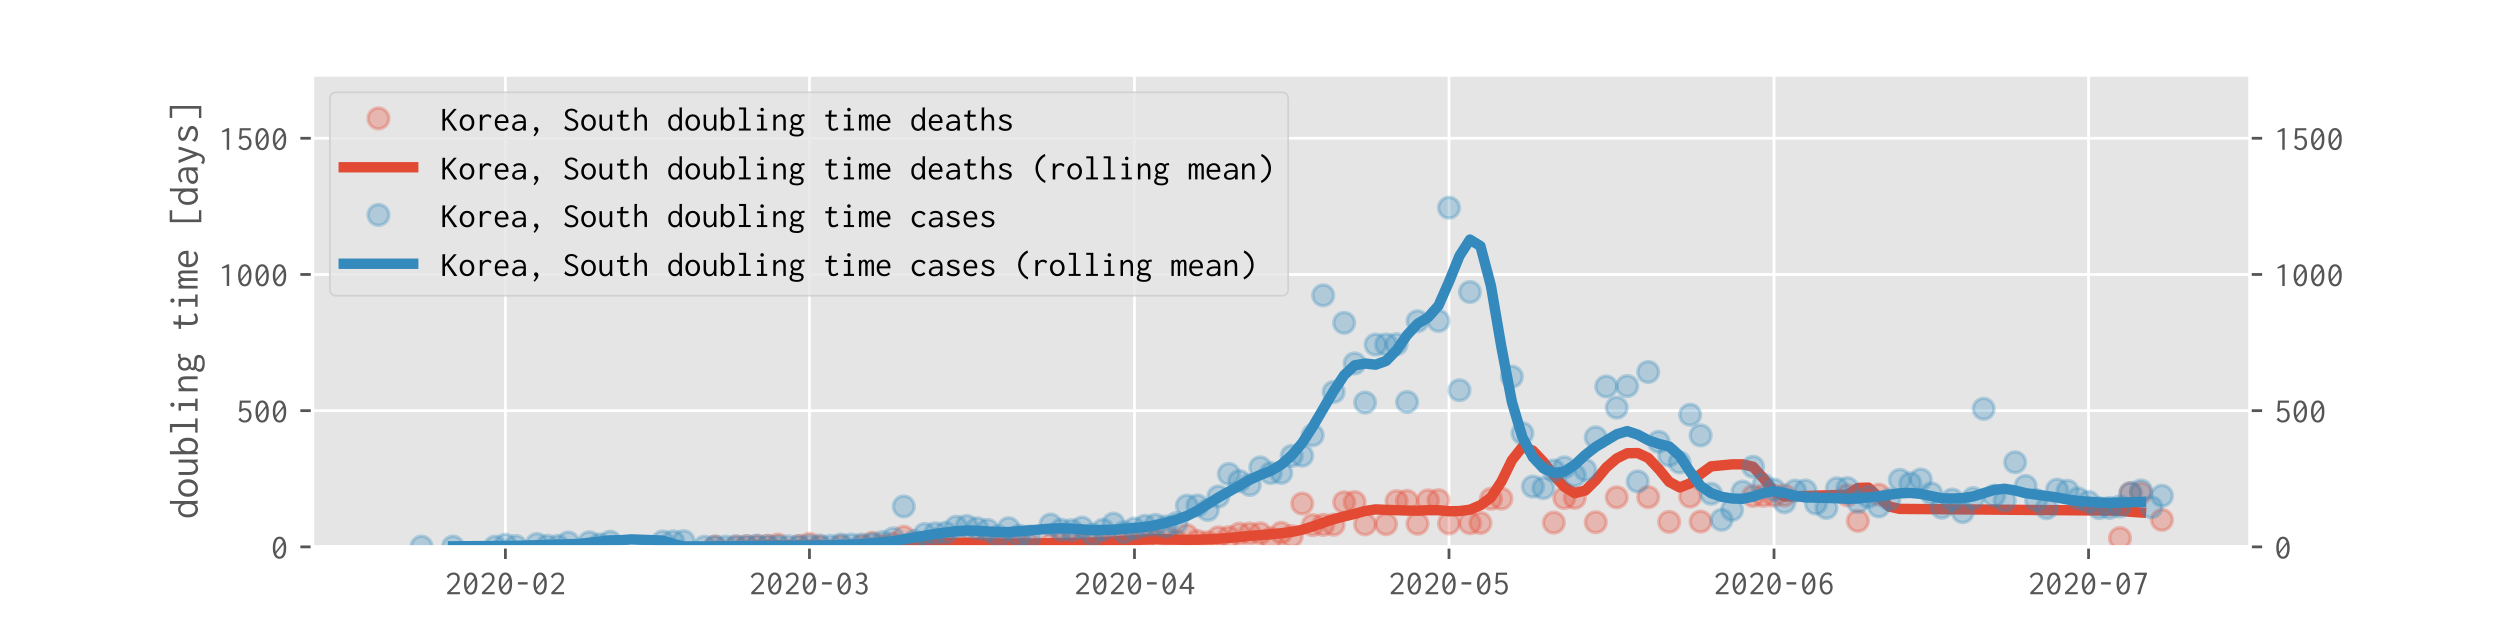 <?xml version="1.0" encoding="utf-8" standalone="no"?>
<!DOCTYPE svg PUBLIC "-//W3C//DTD SVG 1.1//EN"
  "http://www.w3.org/Graphics/SVG/1.1/DTD/svg11.dtd">
<!-- Created with matplotlib (https://matplotlib.org/) -->
<svg height="180pt" version="1.1" viewBox="0 0 720 180" width="720pt" xmlns="http://www.w3.org/2000/svg" xmlns:xlink="http://www.w3.org/1999/xlink">
 <defs>
  <style type="text/css">
*{stroke-linecap:butt;stroke-linejoin:round;}
  </style>
 </defs>
 <g id="figure_1">
  <g id="patch_1">
   <path d="M 0 180 
L 720 180 
L 720 0 
L 0 0 
z
" style="fill:#ffffff;"/>
  </g>
  <g id="axes_1">
   <g id="patch_2">
    <path d="M 90 157.5 
L 648 157.5 
L 648 21.6 
L 90 21.6 
z
" style="fill:#e5e5e5;"/>
   </g>
   <g id="matplotlib.axis_1">
    <g id="xtick_1">
     <g id="line2d_1">
      <path clip-path="url(#p4abaae5065)" d="M 145.558 157.5 
L 145.558 21.6 
" style="fill:none;stroke:#ffffff;stroke-linecap:square;stroke-width:0.8;"/>
     </g>
     <g id="line2d_2">
      <defs>
       <path d="M 0 0 
L 0 3.5 
" id="m9fa6900cff" style="stroke:#555555;stroke-width:0.8;"/>
      </defs>
      <g>
       <use style="fill:#555555;stroke:#555555;stroke-width:0.8;" x="145.558" xlink:href="#m9fa6900cff" y="157.5"/>
      </g>
     </g>
     <g id="text_1">
      <!-- 2020-02 -->
      <defs>
       <path d="M 7.297 5.594 
Q 14 12.5 19.391 17.844 
Q 24.797 23.203 28.594 27.641 
Q 32.406 32.094 34.406 36.297 
Q 36.406 40.5 36.406 45.094 
Q 36.406 51.594 33.297 54.094 
Q 30.203 56.594 25.797 56.594 
Q 22.203 56.594 19.047 55.047 
Q 15.906 53.5 13.297 50.297 
Q 12.406 48.906 12.203 48.156 
Q 12 47.406 12.094 46.594 
L 11.703 46.094 
L 10.906 46.594 
L 5.797 50.594 
Q 8.797 56.406 14.047 59.547 
Q 19.297 62.703 25.703 62.703 
Q 33.594 62.703 38.594 57.953 
Q 43.594 53.203 43.594 44.906 
Q 43.594 39.703 41.297 35 
Q 39 30.297 35.141 25.688 
Q 31.297 21.094 26.391 16.297 
Q 21.5 11.5 16.297 6.094 
L 39.5 6.094 
Q 41.203 6.094 41.891 6.297 
Q 42.594 6.5 43.203 7.094 
L 43.906 7.094 
L 43.906 0 
L 7.297 0 
z
" id="Inconsolata-Regular-50"/>
       <path d="M 25 -1.094 
Q 15.703 -1.094 10.703 7.203 
Q 5.703 15.5 5.703 30.797 
Q 5.703 45.594 10.703 54.141 
Q 15.703 62.703 25 62.703 
Q 34.297 62.703 39.297 54.141 
Q 44.297 45.594 44.297 30.797 
Q 44.297 15.5 39.297 7.203 
Q 34.297 -1.094 25 -1.094 
z
M 12.906 30.797 
Q 12.906 24.406 13.797 19.406 
L 35 46.703 
Q 33.5 51.406 30.953 54 
Q 28.406 56.594 25 56.594 
Q 19.297 56.594 16.094 49.594 
Q 12.906 42.594 12.906 30.797 
z
M 25 5 
Q 30.703 5 33.891 11.703 
Q 37.094 18.406 37.094 30.797 
Q 37.094 36.297 36.406 40.797 
L 15.203 13.906 
Q 18.297 5 25 5 
z
" id="Inconsolata-Regular-48"/>
       <path d="M 11.094 28.094 
L 11.094 34.797 
L 39.094 34.797 
L 39.094 28.094 
z
" id="Inconsolata-Regular-45"/>
      </defs>
      <g style="fill:#555555;" transform="translate(128.058 171.15)scale(0.1 -0.1)">
       <use xlink:href="#Inconsolata-Regular-50"/>
       <use x="50" xlink:href="#Inconsolata-Regular-48"/>
       <use x="100" xlink:href="#Inconsolata-Regular-50"/>
       <use x="150" xlink:href="#Inconsolata-Regular-48"/>
       <use x="200" xlink:href="#Inconsolata-Regular-45"/>
       <use x="250" xlink:href="#Inconsolata-Regular-48"/>
       <use x="300" xlink:href="#Inconsolata-Regular-50"/>
      </g>
     </g>
    </g>
    <g id="xtick_2">
     <g id="line2d_3">
      <path clip-path="url(#p4abaae5065)" d="M 233.123 157.5 
L 233.123 21.6 
" style="fill:none;stroke:#ffffff;stroke-linecap:square;stroke-width:0.8;"/>
     </g>
     <g id="line2d_4">
      <g>
       <use style="fill:#555555;stroke:#555555;stroke-width:0.8;" x="233.123" xlink:href="#m9fa6900cff" y="157.5"/>
      </g>
     </g>
     <g id="text_2">
      <!-- 2020-03 -->
      <defs>
       <path d="M 24 -1.094 
Q 19.094 -1.094 14.594 0.703 
Q 10.094 2.5 6.906 6 
L 11.5 11.5 
L 12.203 12.297 
L 12.703 11.797 
Q 12.797 11 13.094 10.25 
Q 13.406 9.5 14.5 8.297 
Q 16.203 6.797 18.391 5.844 
Q 20.594 4.906 23.703 4.906 
Q 29.703 4.906 32.594 8.406 
Q 35.5 11.906 35.5 17.406 
Q 35.5 24.5 30.75 27.453 
Q 26 30.406 18 29.594 
L 18 35.203 
Q 24.5 35.203 27.797 36.891 
Q 31.094 38.594 32.25 41.438 
Q 33.406 44.297 33.406 47.5 
Q 33.406 51.797 30.953 54.25 
Q 28.5 56.703 24.5 56.703 
Q 21.5 56.703 18.641 55.703 
Q 15.797 54.703 13.094 52.094 
L 8.906 56.297 
Q 12.297 59.797 16.344 61.25 
Q 20.406 62.703 24.406 62.703 
Q 32 62.703 36.297 58.391 
Q 40.594 54.094 40.594 47.203 
Q 40.594 42.297 38.188 38.438 
Q 35.797 34.594 30.797 33 
Q 36.094 31.297 39.391 27.391 
Q 42.703 23.5 42.703 17.094 
Q 42.703 12.203 40.547 8.047 
Q 38.406 3.906 34.25 1.406 
Q 30.094 -1.094 24 -1.094 
z
" id="Inconsolata-Regular-51"/>
      </defs>
      <g style="fill:#555555;" transform="translate(215.623 171.15)scale(0.1 -0.1)">
       <use xlink:href="#Inconsolata-Regular-50"/>
       <use x="50" xlink:href="#Inconsolata-Regular-48"/>
       <use x="100" xlink:href="#Inconsolata-Regular-50"/>
       <use x="150" xlink:href="#Inconsolata-Regular-48"/>
       <use x="200" xlink:href="#Inconsolata-Regular-45"/>
       <use x="250" xlink:href="#Inconsolata-Regular-48"/>
       <use x="300" xlink:href="#Inconsolata-Regular-51"/>
      </g>
     </g>
    </g>
    <g id="xtick_3">
     <g id="line2d_5">
      <path clip-path="url(#p4abaae5065)" d="M 326.727 157.5 
L 326.727 21.6 
" style="fill:none;stroke:#ffffff;stroke-linecap:square;stroke-width:0.8;"/>
     </g>
     <g id="line2d_6">
      <g>
       <use style="fill:#555555;stroke:#555555;stroke-width:0.8;" x="326.727" xlink:href="#m9fa6900cff" y="157.5"/>
      </g>
     </g>
     <g id="text_3">
      <!-- 2020-04 -->
      <defs>
       <path d="M 31.797 0 
L 31.797 15.297 
L 4.797 15.297 
L 4.797 20.406 
L 33.297 62.406 
L 39.203 62.406 
L 39.203 21.094 
L 47.203 21.094 
L 47.203 15.203 
L 39.203 15.203 
L 39.203 0 
z
M 12.906 21.203 
L 31.797 21.203 
L 31.797 49.797 
z
" id="Inconsolata-Regular-52"/>
      </defs>
      <g style="fill:#555555;" transform="translate(309.227 171.15)scale(0.1 -0.1)">
       <use xlink:href="#Inconsolata-Regular-50"/>
       <use x="50" xlink:href="#Inconsolata-Regular-48"/>
       <use x="100" xlink:href="#Inconsolata-Regular-50"/>
       <use x="150" xlink:href="#Inconsolata-Regular-48"/>
       <use x="200" xlink:href="#Inconsolata-Regular-45"/>
       <use x="250" xlink:href="#Inconsolata-Regular-48"/>
       <use x="300" xlink:href="#Inconsolata-Regular-52"/>
      </g>
     </g>
    </g>
    <g id="xtick_4">
     <g id="line2d_7">
      <path clip-path="url(#p4abaae5065)" d="M 417.312 157.5 
L 417.312 21.6 
" style="fill:none;stroke:#ffffff;stroke-linecap:square;stroke-width:0.8;"/>
     </g>
     <g id="line2d_8">
      <g>
       <use style="fill:#555555;stroke:#555555;stroke-width:0.8;" x="417.312" xlink:href="#m9fa6900cff" y="157.5"/>
      </g>
     </g>
     <g id="text_4">
      <!-- 2020-05 -->
      <defs>
       <path d="M 24.906 -1.094 
Q 19.203 -1.094 14.344 1.406 
Q 9.5 3.906 6.406 8.5 
L 12.797 13.297 
L 13.203 12.797 
Q 13.094 12 13.438 11.297 
Q 13.797 10.594 14.797 9.297 
Q 16.797 7.094 19.25 6.047 
Q 21.703 5 25.297 5 
Q 28.5 5 31.25 6.797 
Q 34 8.594 35.703 11.938 
Q 37.406 15.297 37.406 19.906 
Q 37.406 26.906 33.656 30.797 
Q 29.906 34.703 24.594 34.703 
Q 21.406 34.703 18.297 33.141 
Q 15.203 31.594 12.906 28.797 
L 8.5 30.594 
L 10.594 62.297 
L 42.203 62.297 
L 42.203 56 
L 16.5 56 
L 15.5 38.094 
Q 20.5 40.5 25.703 40.5 
Q 31.094 40.5 35.344 37.953 
Q 39.594 35.406 42.047 30.703 
Q 44.5 26 44.5 19.594 
Q 44.5 13.203 41.891 8.547 
Q 39.297 3.906 34.891 1.406 
Q 30.5 -1.094 24.906 -1.094 
z
" id="Inconsolata-Regular-53"/>
      </defs>
      <g style="fill:#555555;" transform="translate(399.812 171.15)scale(0.1 -0.1)">
       <use xlink:href="#Inconsolata-Regular-50"/>
       <use x="50" xlink:href="#Inconsolata-Regular-48"/>
       <use x="100" xlink:href="#Inconsolata-Regular-50"/>
       <use x="150" xlink:href="#Inconsolata-Regular-48"/>
       <use x="200" xlink:href="#Inconsolata-Regular-45"/>
       <use x="250" xlink:href="#Inconsolata-Regular-48"/>
       <use x="300" xlink:href="#Inconsolata-Regular-53"/>
      </g>
     </g>
    </g>
    <g id="xtick_5">
     <g id="line2d_9">
      <path clip-path="url(#p4abaae5065)" d="M 510.916 157.5 
L 510.916 21.6 
" style="fill:none;stroke:#ffffff;stroke-linecap:square;stroke-width:0.8;"/>
     </g>
     <g id="line2d_10">
      <g>
       <use style="fill:#555555;stroke:#555555;stroke-width:0.8;" x="510.916" xlink:href="#m9fa6900cff" y="157.5"/>
      </g>
     </g>
     <g id="text_5">
      <!-- 2020-06 -->
      <defs>
       <path d="M 26.094 -1 
Q 16.797 -1 11.75 6.891 
Q 6.703 14.797 6.703 28.406 
Q 6.703 45.203 12.703 54.094 
Q 18.703 63 28.703 63 
Q 36.594 63 42.406 57.297 
L 38 52.297 
L 37.297 51.5 
L 36.797 52 
Q 36.703 52.797 36.344 53.5 
Q 36 54.203 34.703 55.297 
Q 32.5 56.797 28.906 56.797 
Q 26.906 56.797 24.297 55.844 
Q 21.703 54.906 19.297 52.297 
Q 16.906 49.703 15.297 44.953 
Q 13.703 40.203 13.594 32.703 
Q 15.703 36.203 19.25 38.203 
Q 22.797 40.203 26.797 40.203 
Q 31.5 40.203 35.344 37.641 
Q 39.203 35.094 41.547 30.547 
Q 43.906 26 43.906 19.797 
Q 43.906 13.594 41.5 8.891 
Q 39.094 4.203 35.094 1.594 
Q 31.094 -1 26.094 -1 
z
M 26.406 5.203 
Q 30.703 5.203 33.891 8.891 
Q 37.094 12.594 37.094 19.703 
Q 37.094 24.703 35.438 27.891 
Q 33.797 31.094 31.297 32.594 
Q 28.797 34.094 26.203 34.094 
Q 22.594 34.094 19.297 31.641 
Q 16 29.203 14 25.703 
Q 13.594 22.297 14.25 18.688 
Q 14.906 15.094 16.547 12.047 
Q 18.203 9 20.703 7.094 
Q 23.203 5.203 26.406 5.203 
z
" id="Inconsolata-Regular-54"/>
      </defs>
      <g style="fill:#555555;" transform="translate(493.416 171.15)scale(0.1 -0.1)">
       <use xlink:href="#Inconsolata-Regular-50"/>
       <use x="50" xlink:href="#Inconsolata-Regular-48"/>
       <use x="100" xlink:href="#Inconsolata-Regular-50"/>
       <use x="150" xlink:href="#Inconsolata-Regular-48"/>
       <use x="200" xlink:href="#Inconsolata-Regular-45"/>
       <use x="250" xlink:href="#Inconsolata-Regular-48"/>
       <use x="300" xlink:href="#Inconsolata-Regular-54"/>
      </g>
     </g>
    </g>
    <g id="xtick_6">
     <g id="line2d_11">
      <path clip-path="url(#p4abaae5065)" d="M 601.5 157.5 
L 601.5 21.6 
" style="fill:none;stroke:#ffffff;stroke-linecap:square;stroke-width:0.8;"/>
     </g>
     <g id="line2d_12">
      <g>
       <use style="fill:#555555;stroke:#555555;stroke-width:0.8;" x="601.5" xlink:href="#m9fa6900cff" y="157.5"/>
      </g>
     </g>
     <g id="text_6">
      <!-- 2020-07 -->
      <defs>
       <path d="M 15.5 0 
Q 19.906 14.297 24.594 28.094 
Q 29.297 41.906 34.5 55.703 
L 7.906 55.703 
L 7.906 62.297 
L 43.203 62.297 
L 43.203 58.406 
Q 37.5 44 32.5 29.5 
Q 27.5 15 23.406 0 
z
" id="Inconsolata-Regular-55"/>
      </defs>
      <g style="fill:#555555;" transform="translate(584 171.15)scale(0.1 -0.1)">
       <use xlink:href="#Inconsolata-Regular-50"/>
       <use x="50" xlink:href="#Inconsolata-Regular-48"/>
       <use x="100" xlink:href="#Inconsolata-Regular-50"/>
       <use x="150" xlink:href="#Inconsolata-Regular-48"/>
       <use x="200" xlink:href="#Inconsolata-Regular-45"/>
       <use x="250" xlink:href="#Inconsolata-Regular-48"/>
       <use x="300" xlink:href="#Inconsolata-Regular-55"/>
      </g>
     </g>
    </g>
   </g>
   <g id="matplotlib.axis_2">
    <g id="ytick_1">
     <g id="line2d_13">
      <path clip-path="url(#p4abaae5065)" d="M 90 157.5 
L 648 157.5 
" style="fill:none;stroke:#ffffff;stroke-linecap:square;stroke-width:0.8;"/>
     </g>
     <g id="line2d_14">
      <defs>
       <path d="M 0 0 
L -3.5 0 
" id="m819da4ec4e" style="stroke:#555555;stroke-width:0.8;"/>
      </defs>
      <g>
       <use style="fill:#555555;stroke:#555555;stroke-width:0.8;" x="90" xlink:href="#m819da4ec4e" y="157.5"/>
      </g>
     </g>
     <g id="line2d_15">
      <defs>
       <path d="M 0 0 
L 3.5 0 
" id="mb31f7d6609" style="stroke:#555555;stroke-width:0.8;"/>
      </defs>
      <g>
       <use style="fill:#555555;stroke:#555555;stroke-width:0.8;" x="648" xlink:href="#mb31f7d6609" y="157.5"/>
      </g>
     </g>
     <g id="text_7">
      <!-- 0 -->
      <g style="fill:#555555;" transform="translate(78 160.825)scale(0.1 -0.1)">
       <use xlink:href="#Inconsolata-Regular-48"/>
      </g>
     </g>
     <g id="text_8">
      <!-- 0 -->
      <g style="fill:#555555;" transform="translate(655 160.825)scale(0.1 -0.1)">
       <use xlink:href="#Inconsolata-Regular-48"/>
      </g>
     </g>
    </g>
    <g id="ytick_2">
     <g id="line2d_16">
      <path clip-path="url(#p4abaae5065)" d="M 90 118.272 
L 648 118.272 
" style="fill:none;stroke:#ffffff;stroke-linecap:square;stroke-width:0.8;"/>
     </g>
     <g id="line2d_17">
      <g>
       <use style="fill:#555555;stroke:#555555;stroke-width:0.8;" x="90" xlink:href="#m819da4ec4e" y="118.272"/>
      </g>
     </g>
     <g id="line2d_18">
      <g>
       <use style="fill:#555555;stroke:#555555;stroke-width:0.8;" x="648" xlink:href="#mb31f7d6609" y="118.272"/>
      </g>
     </g>
     <g id="text_9">
      <!-- 500 -->
      <g style="fill:#555555;" transform="translate(68 121.597)scale(0.1 -0.1)">
       <use xlink:href="#Inconsolata-Regular-53"/>
       <use x="50" xlink:href="#Inconsolata-Regular-48"/>
       <use x="100" xlink:href="#Inconsolata-Regular-48"/>
      </g>
     </g>
     <g id="text_10">
      <!-- 500 -->
      <g style="fill:#555555;" transform="translate(655 121.597)scale(0.1 -0.1)">
       <use xlink:href="#Inconsolata-Regular-53"/>
       <use x="50" xlink:href="#Inconsolata-Regular-48"/>
       <use x="100" xlink:href="#Inconsolata-Regular-48"/>
      </g>
     </g>
    </g>
    <g id="ytick_3">
     <g id="line2d_19">
      <path clip-path="url(#p4abaae5065)" d="M 90 79.045 
L 648 79.045 
" style="fill:none;stroke:#ffffff;stroke-linecap:square;stroke-width:0.8;"/>
     </g>
     <g id="line2d_20">
      <g>
       <use style="fill:#555555;stroke:#555555;stroke-width:0.8;" x="90" xlink:href="#m819da4ec4e" y="79.045"/>
      </g>
     </g>
     <g id="line2d_21">
      <g>
       <use style="fill:#555555;stroke:#555555;stroke-width:0.8;" x="648" xlink:href="#mb31f7d6609" y="79.045"/>
      </g>
     </g>
     <g id="text_11">
      <!-- 1000 -->
      <defs>
       <path d="M 23 0 
L 23 53.703 
L 10.406 50 
L 8.797 53.906 
L 25.094 62.406 
L 30 62.406 
L 30 0 
z
" id="Inconsolata-Regular-49"/>
      </defs>
      <g style="fill:#555555;" transform="translate(63 82.37)scale(0.1 -0.1)">
       <use xlink:href="#Inconsolata-Regular-49"/>
       <use x="50" xlink:href="#Inconsolata-Regular-48"/>
       <use x="100" xlink:href="#Inconsolata-Regular-48"/>
       <use x="150" xlink:href="#Inconsolata-Regular-48"/>
      </g>
     </g>
     <g id="text_12">
      <!-- 1000 -->
      <g style="fill:#555555;" transform="translate(655 82.37)scale(0.1 -0.1)">
       <use xlink:href="#Inconsolata-Regular-49"/>
       <use x="50" xlink:href="#Inconsolata-Regular-48"/>
       <use x="100" xlink:href="#Inconsolata-Regular-48"/>
       <use x="150" xlink:href="#Inconsolata-Regular-48"/>
      </g>
     </g>
    </g>
    <g id="ytick_4">
     <g id="line2d_22">
      <path clip-path="url(#p4abaae5065)" d="M 90 39.817 
L 648 39.817 
" style="fill:none;stroke:#ffffff;stroke-linecap:square;stroke-width:0.8;"/>
     </g>
     <g id="line2d_23">
      <g>
       <use style="fill:#555555;stroke:#555555;stroke-width:0.8;" x="90" xlink:href="#m819da4ec4e" y="39.817"/>
      </g>
     </g>
     <g id="line2d_24">
      <g>
       <use style="fill:#555555;stroke:#555555;stroke-width:0.8;" x="648" xlink:href="#mb31f7d6609" y="39.817"/>
      </g>
     </g>
     <g id="text_13">
      <!-- 1500 -->
      <g style="fill:#555555;" transform="translate(63 43.142)scale(0.1 -0.1)">
       <use xlink:href="#Inconsolata-Regular-49"/>
       <use x="50" xlink:href="#Inconsolata-Regular-53"/>
       <use x="100" xlink:href="#Inconsolata-Regular-48"/>
       <use x="150" xlink:href="#Inconsolata-Regular-48"/>
      </g>
     </g>
     <g id="text_14">
      <!-- 1500 -->
      <g style="fill:#555555;" transform="translate(655 43.142)scale(0.1 -0.1)">
       <use xlink:href="#Inconsolata-Regular-49"/>
       <use x="50" xlink:href="#Inconsolata-Regular-53"/>
       <use x="100" xlink:href="#Inconsolata-Regular-48"/>
       <use x="150" xlink:href="#Inconsolata-Regular-48"/>
      </g>
     </g>
    </g>
    <g id="text_15">
     <!-- doubling time [days] -->
     <defs>
      <path d="M 23.406 -1 
Q 18.797 -1 14.438 1.641 
Q 10.094 4.297 7.297 9.688 
Q 4.5 15.094 4.5 23.297 
Q 4.5 31.703 7.391 36.891 
Q 10.297 42.094 14.75 44.5 
Q 19.203 46.906 23.797 46.906 
Q 28.5 46.906 31.953 44.75 
Q 35.406 42.594 37.094 39 
L 37.094 66.5 
L 44.703 66.5 
L 44.703 65.797 
Q 44.094 65.203 43.938 64.5 
Q 43.797 63.797 43.797 62.094 
L 43.906 7.094 
Q 43.906 5.297 44.047 3.547 
Q 44.203 1.797 44.906 0 
L 37.797 0 
Q 37.094 1.797 36.938 3.547 
Q 36.797 5.297 36.797 7.094 
Q 34.594 3.406 31.188 1.203 
Q 27.797 -1 23.406 -1 
z
M 24.5 5.297 
Q 28.906 5.297 31.547 7.688 
Q 34.203 10.094 35.344 14.141 
Q 36.5 18.203 36.5 23.094 
Q 36.5 30.797 33.5 35.891 
Q 30.5 41 23.906 41 
Q 17.797 41 14.641 36.5 
Q 11.5 32 11.5 24.406 
Q 11.5 15.797 14.797 10.547 
Q 18.094 5.297 24.5 5.297 
z
" id="Inconsolata-Regular-100"/>
      <path d="M 25 -0.797 
Q 18.797 -0.797 14.047 2.25 
Q 9.297 5.297 6.594 10.641 
Q 3.906 16 3.906 22.906 
Q 3.906 29.906 6.594 35.25 
Q 9.297 40.594 14.047 43.641 
Q 18.797 46.703 25 46.703 
Q 31.203 46.703 35.953 43.641 
Q 40.703 40.594 43.391 35.25 
Q 46.094 29.906 46.094 22.906 
Q 46.094 16 43.391 10.641 
Q 40.703 5.297 35.953 2.25 
Q 31.203 -0.797 25 -0.797 
z
M 25 5.203 
Q 29 5.203 32 7.5 
Q 35 9.797 36.75 13.797 
Q 38.5 17.797 38.5 23 
Q 38.5 30.797 34.703 35.75 
Q 30.906 40.703 25 40.703 
Q 19.094 40.703 15.297 35.75 
Q 11.5 30.797 11.5 23 
Q 11.5 17.797 13.25 13.797 
Q 15 9.797 18.047 7.5 
Q 21.094 5.203 25 5.203 
z
" id="Inconsolata-Regular-111"/>
      <path d="M 22.094 -1.094 
Q 15.297 -1.094 10.797 4 
Q 6.297 9.094 6.406 20.203 
L 6.5 45.703 
L 13.5 45.703 
L 13.5 20.203 
Q 13.5 11.5 16.547 8.094 
Q 19.594 4.703 23.906 4.703 
Q 27.094 4.703 29.891 6.391 
Q 32.703 8.094 34.453 11.594 
Q 36.203 15.094 36.203 20.5 
L 36.203 45.703 
L 43.203 45.703 
L 43.203 7.094 
Q 43.203 5.297 43.344 3.547 
Q 43.5 1.797 44.203 0 
L 37.297 0 
Q 36.594 1.703 36.438 3.5 
Q 36.297 5.297 36.297 7 
Q 34.094 3.203 30.344 1.047 
Q 26.594 -1.094 22.094 -1.094 
z
" id="Inconsolata-Regular-117"/>
      <path d="M 26.594 -1.094 
Q 22.406 -1.094 18.906 0.797 
Q 15.406 2.703 13.094 6 
L 10.594 0 
L 6 0 
L 6 66.5 
L 14.203 66.5 
L 14.203 65.797 
Q 13.594 65.203 13.438 64.5 
Q 13.297 63.797 13.297 62.094 
L 13.297 38.703 
Q 15.5 42.406 19.25 44.594 
Q 23 46.797 26.906 46.797 
Q 35.203 46.797 40.453 40.938 
Q 45.703 35.094 45.703 23.297 
Q 45.703 15.094 42.891 9.688 
Q 40.094 4.297 35.75 1.594 
Q 31.406 -1.094 26.594 -1.094 
z
M 25.703 5.297 
Q 28.906 5.297 31.797 6.938 
Q 34.703 8.594 36.5 12.5 
Q 38.297 16.406 38.297 22.906 
Q 38.297 32 34.844 36.297 
Q 31.406 40.594 25.906 40.594 
Q 20.406 40.594 16.844 35.641 
Q 13.297 30.703 13.297 22.703 
Q 13.297 14.797 16.141 10.047 
Q 19 5.297 25.703 5.297 
z
" id="Inconsolata-Regular-98"/>
      <path d="M 7.906 0 
L 7.906 5.797 
L 21.406 5.797 
L 21.406 60.703 
L 8.5 60.703 
L 8.5 66.5 
L 28.703 66.5 
L 28.703 5.797 
L 42.094 5.797 
L 42.094 0 
z
" id="Inconsolata-Regular-108"/>
      <path d="M 10 0 
L 10 5.797 
L 21.703 5.797 
L 21.703 39.906 
L 10.594 39.906 
L 10.594 45.703 
L 28.906 45.703 
L 28.906 5.797 
L 39.594 5.797 
L 39.594 0 
z
M 24.906 55.297 
Q 22.797 55.297 21.297 56.797 
Q 19.797 58.297 19.797 60.406 
Q 19.797 62.594 21.25 64.094 
Q 22.703 65.594 24.906 65.594 
Q 27 65.594 28.547 64.047 
Q 30.094 62.5 30.094 60.406 
Q 30.094 58.297 28.547 56.797 
Q 27 55.297 24.906 55.297 
z
" id="Inconsolata-Regular-105"/>
      <path d="M 7.203 0 
L 7.203 45.703 
L 14.203 45.703 
L 14.203 37.594 
Q 16.797 41.797 20.938 44.297 
Q 25.094 46.797 29.703 46.797 
Q 35.297 46.797 39.188 42.438 
Q 43.094 38.094 43.094 27.703 
L 43.094 0 
L 36.094 0 
L 36.094 27.5 
Q 36.094 34.703 33.641 37.594 
Q 31.203 40.5 27.703 40.5 
Q 24.703 40.5 21.547 38.75 
Q 18.406 37 16.297 33.844 
Q 14.203 30.703 14.203 26.297 
L 14.203 0 
z
" id="Inconsolata-Regular-110"/>
      <path d="M 22.594 15.5 
Q 18.703 15.5 15.5 16.906 
Q 13.703 14.703 13.703 12.703 
Q 13.703 10.297 16.703 9.25 
Q 19.703 8.203 27.703 8.203 
Q 34.703 8.203 38.297 6.703 
Q 41.906 5.203 43.203 2.594 
Q 44.5 0 44.5 -3.406 
Q 44.5 -6.906 42.594 -10.094 
Q 40.703 -13.297 36.344 -15.25 
Q 32 -17.203 24.703 -17.203 
Q 15.094 -17.203 9.438 -14.25 
Q 3.797 -11.297 3.797 -5.406 
Q 3.797 -1.703 5.891 0.938 
Q 8 3.594 10.906 4.906 
Q 7.594 7.094 7.594 11 
Q 7.594 13.203 8.688 15.297 
Q 9.797 17.406 11.703 19.406 
Q 6.594 23.906 6.594 31.5 
Q 6.594 35.906 8.547 39.5 
Q 10.5 43.094 14.094 45.25 
Q 17.703 47.406 22.594 47.406 
Q 26.297 47.406 29.25 46.156 
Q 32.203 44.906 34.297 42.703 
Q 36.906 45.094 39.797 46.141 
Q 42.703 47.203 46.594 46.906 
L 47.5 41 
Q 44.5 41.297 41.844 40.891 
Q 39.203 40.5 36.906 39 
Q 38.594 35.594 38.594 31.5 
Q 38.594 27.094 36.641 23.438 
Q 34.703 19.797 31.141 17.641 
Q 27.594 15.5 22.594 15.5 
z
M 22.594 21.5 
Q 27 21.5 29.797 24.453 
Q 32.594 27.406 32.594 31.5 
Q 32.594 35.594 29.797 38.547 
Q 27 41.5 22.594 41.5 
Q 18.297 41.5 15.438 38.547 
Q 12.594 35.594 12.594 31.5 
Q 12.594 27.406 15.438 24.453 
Q 18.297 21.5 22.594 21.5 
z
M 10.406 -4.594 
Q 10.406 -8 14.25 -9.891 
Q 18.094 -11.797 24.797 -11.797 
Q 31.594 -11.797 34.75 -9.75 
Q 37.906 -7.703 37.906 -4.5 
Q 37.906 -2.297 37.094 -0.891 
Q 36.297 0.5 33.797 1.203 
Q 31.297 1.906 26.203 1.906 
Q 22.703 1.906 19.844 2.203 
Q 17 2.5 14.703 3.203 
Q 12.406 1.594 11.406 -0.047 
Q 10.406 -1.703 10.406 -4.594 
z
" id="Inconsolata-Regular-103"/>
      <path id="Inconsolata-Regular-32"/>
      <path d="M 29.906 -0.703 
Q 24 -0.703 20.953 2 
Q 17.906 4.703 16.906 10.344 
Q 15.906 16 16.203 24.797 
L 16.797 39.797 
L 7 39.797 
L 7 45.703 
L 17 45.703 
L 17.406 57.406 
L 24.906 58.297 
L 25.906 58.406 
L 26 57.703 
Q 25.5 57 25.141 56.297 
Q 24.797 55.594 24.594 53.906 
L 23.906 45.703 
L 39.906 45.703 
L 39.906 39.797 
L 24 39.797 
L 23.297 24.297 
Q 23 16.703 23.703 12.547 
Q 24.406 8.406 26.203 6.844 
Q 28 5.297 31 5.297 
Q 34.297 5.297 36.844 6.594 
Q 39.406 7.906 42.203 9.906 
L 44.406 4.203 
Q 41 1.703 37.391 0.5 
Q 33.797 -0.703 29.906 -0.703 
z
" id="Inconsolata-Regular-116"/>
      <path d="M 3.797 0 
L 3.797 45.703 
L 10.406 45.703 
L 10.406 41.203 
Q 12 43.703 14.5 45.25 
Q 17 46.797 19.703 46.797 
Q 22.703 46.797 24.953 44.891 
Q 27.203 43 27.797 40.094 
Q 29.094 43.094 31.891 44.938 
Q 34.703 46.797 38.094 46.797 
Q 42.797 46.797 44.938 43.438 
Q 47.094 40.094 46.906 35.094 
L 46.906 0 
L 40.297 0 
L 40.297 32.406 
Q 40.297 36.594 39.75 38.5 
Q 39.203 40.406 38.203 40.953 
Q 37.203 41.5 36 41.5 
Q 34.094 41.5 32.438 39.75 
Q 30.797 38 29.75 35.391 
Q 28.703 32.797 28.703 30.203 
L 28.703 0 
L 22 0 
L 22 31.797 
Q 22 37.5 20.953 39.391 
Q 19.906 41.297 17 41.297 
Q 14.797 41.297 12.594 38.438 
Q 10.406 35.594 10.406 30.5 
L 10.406 0 
z
" id="Inconsolata-Regular-109"/>
      <path d="M 27.203 -1 
Q 17.203 -1 11.047 5.094 
Q 4.906 11.203 4.906 22.703 
Q 4.906 30.5 7.75 35.844 
Q 10.594 41.203 15.344 44 
Q 20.094 46.797 25.906 46.797 
Q 31.094 46.797 35.297 44.5 
Q 39.5 42.203 42 37.391 
Q 44.5 32.594 44.5 25.094 
Q 44.5 24.297 44.453 23.438 
Q 44.406 22.594 44.297 21.797 
L 11.797 21.797 
Q 12.203 13 16.75 8.891 
Q 21.297 4.797 27.406 4.797 
Q 34.594 4.797 39.203 9.906 
L 43.203 6 
Q 37.406 -1 27.203 -1 
z
M 12.094 27.406 
L 37.203 27.406 
Q 37.203 33.797 33.953 37.547 
Q 30.703 41.297 25.406 41.297 
Q 20.703 41.297 16.891 37.938 
Q 13.094 34.594 12.094 27.406 
z
" id="Inconsolata-Regular-101"/>
      <path d="M 13.094 -8.906 
L 13.094 67 
L 41.703 67 
L 41.703 61 
L 19.5 61 
L 19.5 -3.203 
L 41.797 -3.203 
L 41.797 -8.906 
z
" id="Inconsolata-Regular-91"/>
      <path d="M 21.094 -1.094 
Q 13.297 -1.094 9.094 2.453 
Q 4.906 6 4.906 11.5 
Q 4.906 16.406 8 19.953 
Q 11.094 23.5 16.344 25.453 
Q 21.594 27.406 27.906 27.406 
Q 30.203 27.406 32.75 27.297 
Q 35.297 27.203 38.203 26.797 
Q 37.594 34.797 34.047 37.797 
Q 30.5 40.797 23.906 40.797 
Q 20.594 40.797 17.391 39.547 
Q 14.203 38.297 11.594 35.703 
L 8.094 40.297 
Q 11.297 43.5 15.5 45.094 
Q 19.703 46.703 24.406 46.703 
Q 30.5 46.703 35 44.703 
Q 39.5 42.703 42 37.797 
Q 44.5 32.906 44.5 24.297 
L 44.5 0 
L 36.703 0 
L 36.703 7 
Q 35 3.703 32.344 1.953 
Q 29.703 0.203 26.75 -0.438 
Q 23.797 -1.094 21.094 -1.094 
z
M 12.094 11.906 
Q 12.094 7.594 14.891 6 
Q 17.703 4.406 21.797 4.406 
Q 29.203 4.406 33.5 8.75 
Q 37.797 13.094 38.203 21.297 
Q 33 22 28.5 22 
Q 21.297 22 16.688 19.594 
Q 12.094 17.203 12.094 11.906 
z
" id="Inconsolata-Regular-97"/>
      <path d="M 12.703 -17.406 
Q 6.297 -17.406 2.203 -13.5 
L 5.297 -8.594 
L 5.906 -7.703 
L 6.5 -8.094 
Q 6.703 -8.906 7.203 -9.453 
Q 7.703 -10 9.094 -10.906 
Q 10.906 -11.5 13.094 -11.5 
Q 17 -11.5 19.203 -8.75 
Q 21.406 -6 23.297 -0.297 
L 4.594 45.703 
L 12.094 45.703 
L 26.297 9.094 
L 32.297 27.5 
Q 33.797 32.094 35.188 36.594 
Q 36.594 41.094 37.094 45.703 
L 44.297 45.703 
Q 43.594 41.094 42.094 36.391 
Q 40.594 31.703 38.906 27 
L 27.5 -5.203 
Q 25.094 -11.906 21.344 -14.656 
Q 17.594 -17.406 12.703 -17.406 
z
" id="Inconsolata-Regular-121"/>
      <path d="M 25.094 -1 
Q 13.5 -1 5.703 6.203 
L 9.703 13 
L 10.297 13.906 
L 10.906 13.5 
Q 11.094 12.703 11.344 11.844 
Q 11.594 11 12.703 9.797 
Q 14.797 7.703 17.75 6.344 
Q 20.703 5 25.297 5 
Q 30.797 5 33.844 6.953 
Q 36.906 8.906 36.906 12.297 
Q 36.906 15.203 34.344 17.094 
Q 31.797 19 25.406 21.094 
Q 17.5 23.406 12.844 26.797 
Q 8.203 30.203 8.203 35.297 
Q 8.203 40.5 12.453 43.641 
Q 16.703 46.797 25 46.797 
Q 31.406 46.797 35.594 45 
Q 39.797 43.203 43.203 39.594 
L 39.094 34.594 
L 38.406 33.797 
L 37.906 34.297 
Q 37.797 35.094 37.438 35.844 
Q 37.094 36.594 36 37.703 
Q 33.703 39.5 30.797 40.453 
Q 27.906 41.406 25.203 41.406 
Q 21.203 41.406 18.297 40 
Q 15.406 38.594 15.406 35.703 
Q 15.406 34.203 16.453 32.75 
Q 17.5 31.297 20.297 29.844 
Q 23.094 28.406 28.297 26.906 
Q 36.906 24.297 40.453 21.25 
Q 44 18.203 44 13.297 
Q 44 9.5 41.953 6.203 
Q 39.906 2.906 35.703 0.953 
Q 31.5 -1 25.094 -1 
z
" id="Inconsolata-Regular-115"/>
      <path d="M 41.781 -8.906 
L 41.781 67 
L 13.172 67 
L 13.172 61 
L 35.375 61 
L 35.375 -3.203 
L 13.078 -3.203 
L 13.078 -8.906 
z
" id="Inconsolata-Regular-93"/>
     </defs>
     <g style="fill:#555555;" transform="translate(56.911 149.55)rotate(-90)scale(0.12 -0.12)">
      <use xlink:href="#Inconsolata-Regular-100"/>
      <use x="50" xlink:href="#Inconsolata-Regular-111"/>
      <use x="100" xlink:href="#Inconsolata-Regular-117"/>
      <use x="150" xlink:href="#Inconsolata-Regular-98"/>
      <use x="200" xlink:href="#Inconsolata-Regular-108"/>
      <use x="250" xlink:href="#Inconsolata-Regular-105"/>
      <use x="300" xlink:href="#Inconsolata-Regular-110"/>
      <use x="350" xlink:href="#Inconsolata-Regular-103"/>
      <use x="400" xlink:href="#Inconsolata-Regular-32"/>
      <use x="450" xlink:href="#Inconsolata-Regular-116"/>
      <use x="500" xlink:href="#Inconsolata-Regular-105"/>
      <use x="550" xlink:href="#Inconsolata-Regular-109"/>
      <use x="600" xlink:href="#Inconsolata-Regular-101"/>
      <use x="650" xlink:href="#Inconsolata-Regular-32"/>
      <use x="700" xlink:href="#Inconsolata-Regular-91"/>
      <use x="750" xlink:href="#Inconsolata-Regular-100"/>
      <use x="800" xlink:href="#Inconsolata-Regular-97"/>
      <use x="850" xlink:href="#Inconsolata-Regular-121"/>
      <use x="900" xlink:href="#Inconsolata-Regular-115"/>
      <use x="950" xlink:href="#Inconsolata-Regular-93"/>
     </g>
    </g>
   </g>
   <g id="line2d_25">
    <defs>
     <path d="M 0 3 
C 0.796 3 1.559 2.684 2.121 2.121 
C 2.684 1.559 3 0.796 3 0 
C 3 -0.796 2.684 -1.559 2.121 -2.121 
C 1.559 -2.684 0.796 -3 0 -3 
C -0.796 -3 -1.559 -2.684 -2.121 -2.121 
C -2.684 -1.559 -3 -0.796 -3 0 
C -3 0.796 -2.684 1.559 -2.121 2.121 
C -1.559 2.684 -0.796 3 0 3 
z
" id="maab1b60432" style="stroke:#e24a33;stroke-opacity:0.3;"/>
    </defs>
    <g clip-path="url(#p4abaae5065)">
     <use style="fill:#e24a33;fill-opacity:0.3;stroke:#e24a33;stroke-opacity:0.3;" x="205.948" xlink:href="#maab1b60432" y="157.422"/>
     <use style="fill:#e24a33;fill-opacity:0.3;stroke:#e24a33;stroke-opacity:0.3;" x="211.987" xlink:href="#maab1b60432" y="157.451"/>
     <use style="fill:#e24a33;fill-opacity:0.3;stroke:#e24a33;stroke-opacity:0.3;" x="215.006" xlink:href="#maab1b60432" y="157.311"/>
     <use style="fill:#e24a33;fill-opacity:0.3;stroke:#e24a33;stroke-opacity:0.3;" x="218.026" xlink:href="#maab1b60432" y="157.256"/>
     <use style="fill:#e24a33;fill-opacity:0.3;stroke:#e24a33;stroke-opacity:0.3;" x="221.045" xlink:href="#maab1b60432" y="157.202"/>
     <use style="fill:#e24a33;fill-opacity:0.3;stroke:#e24a33;stroke-opacity:0.3;" x="224.065" xlink:href="#maab1b60432" y="156.821"/>
     <use style="fill:#e24a33;fill-opacity:0.3;stroke:#e24a33;stroke-opacity:0.3;" x="230.104" xlink:href="#maab1b60432" y="157.238"/>
     <use style="fill:#e24a33;fill-opacity:0.3;stroke:#e24a33;stroke-opacity:0.3;" x="233.123" xlink:href="#maab1b60432" y="156.603"/>
     <use style="fill:#e24a33;fill-opacity:0.3;stroke:#e24a33;stroke-opacity:0.3;" x="236.143" xlink:href="#maab1b60432" y="157.391"/>
     <use style="fill:#e24a33;fill-opacity:0.3;stroke:#e24a33;stroke-opacity:0.3;" x="242.182" xlink:href="#maab1b60432" y="157.256"/>
     <use style="fill:#e24a33;fill-opacity:0.3;stroke:#e24a33;stroke-opacity:0.3;" x="248.221" xlink:href="#maab1b60432" y="157.202"/>
     <use style="fill:#e24a33;fill-opacity:0.3;stroke:#e24a33;stroke-opacity:0.3;" x="251.24" xlink:href="#maab1b60432" y="156.331"/>
     <use style="fill:#e24a33;fill-opacity:0.3;stroke:#e24a33;stroke-opacity:0.3;" x="254.26" xlink:href="#maab1b60432" y="157.075"/>
     <use style="fill:#e24a33;fill-opacity:0.3;stroke:#e24a33;stroke-opacity:0.3;" x="257.279" xlink:href="#maab1b60432" y="156.567"/>
     <use style="fill:#e24a33;fill-opacity:0.3;stroke:#e24a33;stroke-opacity:0.3;" x="260.299" xlink:href="#maab1b60432" y="154.591"/>
     <use style="fill:#e24a33;fill-opacity:0.3;stroke:#e24a33;stroke-opacity:0.3;" x="263.318" xlink:href="#maab1b60432" y="156.984"/>
     <use style="fill:#e24a33;fill-opacity:0.3;stroke:#e24a33;stroke-opacity:0.3;" x="266.338" xlink:href="#maab1b60432" y="156.929"/>
     <use style="fill:#e24a33;fill-opacity:0.3;stroke:#e24a33;stroke-opacity:0.3;" x="272.377" xlink:href="#maab1b60432" y="156.875"/>
     <use style="fill:#e24a33;fill-opacity:0.3;stroke:#e24a33;stroke-opacity:0.3;" x="275.396" xlink:href="#maab1b60432" y="156.168"/>
     <use style="fill:#e24a33;fill-opacity:0.3;stroke:#e24a33;stroke-opacity:0.3;" x="281.435" xlink:href="#maab1b60432" y="156.793"/>
     <use style="fill:#e24a33;fill-opacity:0.3;stroke:#e24a33;stroke-opacity:0.3;" x="284.455" xlink:href="#maab1b60432" y="156.005"/>
     <use style="fill:#e24a33;fill-opacity:0.3;stroke:#e24a33;stroke-opacity:0.3;" x="287.474" xlink:href="#maab1b60432" y="156.821"/>
     <use style="fill:#e24a33;fill-opacity:0.3;stroke:#e24a33;stroke-opacity:0.3;" x="290.494" xlink:href="#maab1b60432" y="155.823"/>
     <use style="fill:#e24a33;fill-opacity:0.3;stroke:#e24a33;stroke-opacity:0.3;" x="293.513" xlink:href="#maab1b60432" y="156.834"/>
     <use style="fill:#e24a33;fill-opacity:0.3;stroke:#e24a33;stroke-opacity:0.3;" x="296.532" xlink:href="#maab1b60432" y="156.857"/>
     <use style="fill:#e24a33;fill-opacity:0.3;stroke:#e24a33;stroke-opacity:0.3;" x="302.571" xlink:href="#maab1b60432" y="156.802"/>
     <use style="fill:#e24a33;fill-opacity:0.3;stroke:#e24a33;stroke-opacity:0.3;" x="305.591" xlink:href="#maab1b60432" y="156.385"/>
     <use style="fill:#e24a33;fill-opacity:0.3;stroke:#e24a33;stroke-opacity:0.3;" x="308.61" xlink:href="#maab1b60432" y="156.103"/>
     <use style="fill:#e24a33;fill-opacity:0.3;stroke:#e24a33;stroke-opacity:0.3;" x="311.63" xlink:href="#maab1b60432" y="156.583"/>
     <use style="fill:#e24a33;fill-opacity:0.3;stroke:#e24a33;stroke-opacity:0.3;" x="314.649" xlink:href="#maab1b60432" y="155.961"/>
     <use style="fill:#e24a33;fill-opacity:0.3;stroke:#e24a33;stroke-opacity:0.3;" x="317.669" xlink:href="#maab1b60432" y="156.494"/>
     <use style="fill:#e24a33;fill-opacity:0.3;stroke:#e24a33;stroke-opacity:0.3;" x="320.688" xlink:href="#maab1b60432" y="156.095"/>
     <use style="fill:#e24a33;fill-opacity:0.3;stroke:#e24a33;stroke-opacity:0.3;" x="323.708" xlink:href="#maab1b60432" y="155.325"/>
     <use style="fill:#e24a33;fill-opacity:0.3;stroke:#e24a33;stroke-opacity:0.3;" x="326.727" xlink:href="#maab1b60432" y="154.536"/>
     <use style="fill:#e24a33;fill-opacity:0.3;stroke:#e24a33;stroke-opacity:0.3;" x="329.747" xlink:href="#maab1b60432" y="155.23"/>
     <use style="fill:#e24a33;fill-opacity:0.3;stroke:#e24a33;stroke-opacity:0.3;" x="332.766" xlink:href="#maab1b60432" y="155.635"/>
     <use style="fill:#e24a33;fill-opacity:0.3;stroke:#e24a33;stroke-opacity:0.3;" x="335.786" xlink:href="#maab1b60432" y="154.319"/>
     <use style="fill:#e24a33;fill-opacity:0.3;stroke:#e24a33;stroke-opacity:0.3;" x="338.805" xlink:href="#maab1b60432" y="155.869"/>
     <use style="fill:#e24a33;fill-opacity:0.3;stroke:#e24a33;stroke-opacity:0.3;" x="341.825" xlink:href="#maab1b60432" y="154.156"/>
     <use style="fill:#e24a33;fill-opacity:0.3;stroke:#e24a33;stroke-opacity:0.3;" x="344.844" xlink:href="#maab1b60432" y="155.787"/>
     <use style="fill:#e24a33;fill-opacity:0.3;stroke:#e24a33;stroke-opacity:0.3;" x="347.864" xlink:href="#maab1b60432" y="156.168"/>
     <use style="fill:#e24a33;fill-opacity:0.3;stroke:#e24a33;stroke-opacity:0.3;" x="350.883" xlink:href="#maab1b60432" y="154.754"/>
     <use style="fill:#e24a33;fill-opacity:0.3;stroke:#e24a33;stroke-opacity:0.3;" x="353.903" xlink:href="#maab1b60432" y="154.699"/>
     <use style="fill:#e24a33;fill-opacity:0.3;stroke:#e24a33;stroke-opacity:0.3;" x="356.922" xlink:href="#maab1b60432" y="153.702"/>
     <use style="fill:#e24a33;fill-opacity:0.3;stroke:#e24a33;stroke-opacity:0.3;" x="359.942" xlink:href="#maab1b60432" y="153.648"/>
     <use style="fill:#e24a33;fill-opacity:0.3;stroke:#e24a33;stroke-opacity:0.3;" x="362.961" xlink:href="#maab1b60432" y="153.594"/>
     <use style="fill:#e24a33;fill-opacity:0.3;stroke:#e24a33;stroke-opacity:0.3;" x="365.981" xlink:href="#maab1b60432" y="155.113"/>
     <use style="fill:#e24a33;fill-opacity:0.3;stroke:#e24a33;stroke-opacity:0.3;" x="369" xlink:href="#maab1b60432" y="153.449"/>
     <use style="fill:#e24a33;fill-opacity:0.3;stroke:#e24a33;stroke-opacity:0.3;" x="372.019" xlink:href="#maab1b60432" y="154.414"/>
     <use style="fill:#e24a33;fill-opacity:0.3;stroke:#e24a33;stroke-opacity:0.3;" x="375.039" xlink:href="#maab1b60432" y="145.02"/>
     <use style="fill:#e24a33;fill-opacity:0.3;stroke:#e24a33;stroke-opacity:0.3;" x="378.058" xlink:href="#maab1b60432" y="151.219"/>
     <use style="fill:#e24a33;fill-opacity:0.3;stroke:#e24a33;stroke-opacity:0.3;" x="381.078" xlink:href="#maab1b60432" y="151.165"/>
     <use style="fill:#e24a33;fill-opacity:0.3;stroke:#e24a33;stroke-opacity:0.3;" x="384.097" xlink:href="#maab1b60432" y="151.11"/>
     <use style="fill:#e24a33;fill-opacity:0.3;stroke:#e24a33;stroke-opacity:0.3;" x="387.117" xlink:href="#maab1b60432" y="144.639"/>
     <use style="fill:#e24a33;fill-opacity:0.3;stroke:#e24a33;stroke-opacity:0.3;" x="390.136" xlink:href="#maab1b60432" y="144.584"/>
     <use style="fill:#e24a33;fill-opacity:0.3;stroke:#e24a33;stroke-opacity:0.3;" x="393.156" xlink:href="#maab1b60432" y="151.001"/>
     <use style="fill:#e24a33;fill-opacity:0.3;stroke:#e24a33;stroke-opacity:0.3;" x="399.195" xlink:href="#maab1b60432" y="150.947"/>
     <use style="fill:#e24a33;fill-opacity:0.3;stroke:#e24a33;stroke-opacity:0.3;" x="402.214" xlink:href="#maab1b60432" y="144.313"/>
     <use style="fill:#e24a33;fill-opacity:0.3;stroke:#e24a33;stroke-opacity:0.3;" x="405.234" xlink:href="#maab1b60432" y="144.258"/>
     <use style="fill:#e24a33;fill-opacity:0.3;stroke:#e24a33;stroke-opacity:0.3;" x="408.253" xlink:href="#maab1b60432" y="150.838"/>
     <use style="fill:#e24a33;fill-opacity:0.3;stroke:#e24a33;stroke-opacity:0.3;" x="411.273" xlink:href="#maab1b60432" y="144.095"/>
     <use style="fill:#e24a33;fill-opacity:0.3;stroke:#e24a33;stroke-opacity:0.3;" x="414.292" xlink:href="#maab1b60432" y="144.041"/>
     <use style="fill:#e24a33;fill-opacity:0.3;stroke:#e24a33;stroke-opacity:0.3;" x="417.312" xlink:href="#maab1b60432" y="150.73"/>
     <use style="fill:#e24a33;fill-opacity:0.3;stroke:#e24a33;stroke-opacity:0.3;" x="423.351" xlink:href="#maab1b60432" y="150.675"/>
     <use style="fill:#e24a33;fill-opacity:0.3;stroke:#e24a33;stroke-opacity:0.3;" x="426.37" xlink:href="#maab1b60432" y="150.621"/>
     <use style="fill:#e24a33;fill-opacity:0.3;stroke:#e24a33;stroke-opacity:0.3;" x="429.39" xlink:href="#maab1b60432" y="143.66"/>
     <use style="fill:#e24a33;fill-opacity:0.3;stroke:#e24a33;stroke-opacity:0.3;" x="432.409" xlink:href="#maab1b60432" y="143.606"/>
     <use style="fill:#e24a33;fill-opacity:0.3;stroke:#e24a33;stroke-opacity:0.3;" x="447.506" xlink:href="#maab1b60432" y="150.512"/>
     <use style="fill:#e24a33;fill-opacity:0.3;stroke:#e24a33;stroke-opacity:0.3;" x="450.526" xlink:href="#maab1b60432" y="143.442"/>
     <use style="fill:#e24a33;fill-opacity:0.3;stroke:#e24a33;stroke-opacity:0.3;" x="453.545" xlink:href="#maab1b60432" y="143.388"/>
     <use style="fill:#e24a33;fill-opacity:0.3;stroke:#e24a33;stroke-opacity:0.3;" x="459.584" xlink:href="#maab1b60432" y="150.403"/>
     <use style="fill:#e24a33;fill-opacity:0.3;stroke:#e24a33;stroke-opacity:0.3;" x="465.623" xlink:href="#maab1b60432" y="143.225"/>
     <use style="fill:#e24a33;fill-opacity:0.3;stroke:#e24a33;stroke-opacity:0.3;" x="474.682" xlink:href="#maab1b60432" y="143.171"/>
     <use style="fill:#e24a33;fill-opacity:0.3;stroke:#e24a33;stroke-opacity:0.3;" x="480.721" xlink:href="#maab1b60432" y="150.295"/>
     <use style="fill:#e24a33;fill-opacity:0.3;stroke:#e24a33;stroke-opacity:0.3;" x="486.76" xlink:href="#maab1b60432" y="143.007"/>
     <use style="fill:#e24a33;fill-opacity:0.3;stroke:#e24a33;stroke-opacity:0.3;" x="489.779" xlink:href="#maab1b60432" y="150.213"/>
     <use style="fill:#e24a33;fill-opacity:0.3;stroke:#e24a33;stroke-opacity:0.3;" x="504.877" xlink:href="#maab1b60432" y="142.844"/>
     <use style="fill:#e24a33;fill-opacity:0.3;stroke:#e24a33;stroke-opacity:0.3;" x="507.896" xlink:href="#maab1b60432" y="142.79"/>
     <use style="fill:#e24a33;fill-opacity:0.3;stroke:#e24a33;stroke-opacity:0.3;" x="510.916" xlink:href="#maab1b60432" y="142.736"/>
     <use style="fill:#e24a33;fill-opacity:0.3;stroke:#e24a33;stroke-opacity:0.3;" x="513.935" xlink:href="#maab1b60432" y="142.681"/>
     <use style="fill:#e24a33;fill-opacity:0.3;stroke:#e24a33;stroke-opacity:0.3;" x="532.052" xlink:href="#maab1b60432" y="142.627"/>
     <use style="fill:#e24a33;fill-opacity:0.3;stroke:#e24a33;stroke-opacity:0.3;" x="535.071" xlink:href="#maab1b60432" y="150.023"/>
     <use style="fill:#e24a33;fill-opacity:0.3;stroke:#e24a33;stroke-opacity:0.3;" x="541.11" xlink:href="#maab1b60432" y="142.464"/>
     <use style="fill:#e24a33;fill-opacity:0.3;stroke:#e24a33;stroke-opacity:0.3;" x="610.558" xlink:href="#maab1b60432" y="154.962"/>
     <use style="fill:#e24a33;fill-opacity:0.3;stroke:#e24a33;stroke-opacity:0.3;" x="613.578" xlink:href="#maab1b60432" y="142.083"/>
     <use style="fill:#e24a33;fill-opacity:0.3;stroke:#e24a33;stroke-opacity:0.3;" x="616.597" xlink:href="#maab1b60432" y="142.029"/>
     <use style="fill:#e24a33;fill-opacity:0.3;stroke:#e24a33;stroke-opacity:0.3;" x="622.636" xlink:href="#maab1b60432" y="149.724"/>
    </g>
   </g>
   <g id="line2d_26">
    <path clip-path="url(#p4abaae5065)" d="M 205.948 157.38 
L 208.968 157.37 
L 211.987 157.346 
L 215.006 157.297 
L 218.026 157.244 
L 221.045 157.176 
L 224.065 157.142 
L 227.084 157.15 
L 230.104 157.173 
L 233.123 157.165 
L 236.143 157.158 
L 239.162 157.133 
L 242.182 157.101 
L 245.201 157.034 
L 248.221 156.953 
L 251.24 156.873 
L 254.26 156.837 
L 257.279 156.786 
L 260.299 156.724 
L 263.318 156.656 
L 266.338 156.573 
L 269.357 156.49 
L 272.377 156.423 
L 275.396 156.361 
L 278.416 156.339 
L 281.435 156.385 
L 284.455 156.46 
L 287.474 156.525 
L 290.494 156.552 
L 293.513 156.546 
L 296.532 156.522 
L 299.552 156.49 
L 302.571 156.449 
L 305.591 156.397 
L 308.61 156.363 
L 311.63 156.335 
L 314.649 156.247 
L 317.669 156.107 
L 320.688 155.949 
L 323.708 155.761 
L 326.727 155.562 
L 329.747 155.375 
L 332.766 155.263 
L 335.786 155.307 
L 338.805 155.427 
L 341.825 155.475 
L 344.844 155.435 
L 347.864 155.325 
L 350.883 155.147 
L 353.903 154.929 
L 356.922 154.635 
L 359.942 154.341 
L 362.961 154.105 
L 365.981 153.878 
L 369 153.573 
L 372.019 153.203 
L 375.039 152.557 
L 378.058 151.615 
L 381.078 150.537 
L 384.097 149.536 
L 387.117 148.72 
L 390.136 148 
L 393.156 147.167 
L 396.175 146.704 
L 399.195 146.847 
L 402.214 146.927 
L 405.234 147.037 
L 408.253 147.075 
L 411.273 146.924 
L 414.292 146.937 
L 417.312 147.236 
L 420.331 147.187 
L 423.351 146.79 
L 426.37 145.51 
L 429.39 143.269 
L 432.409 138.69 
L 435.429 132.545 
L 438.448 128.722 
L 441.468 129.801 
L 444.487 132.99 
L 447.506 136.891 
L 450.526 140.203 
L 453.545 142.04 
L 456.565 141.263 
L 459.584 138.292 
L 462.604 134.624 
L 465.623 132.029 
L 468.643 130.536 
L 471.662 130.484 
L 474.682 131.876 
L 477.701 135.06 
L 480.721 138.768 
L 483.74 140.376 
L 486.76 139.219 
L 489.779 136.514 
L 492.799 134.304 
L 498.838 133.733 
L 501.857 133.732 
L 504.877 134.425 
L 507.896 137.772 
L 510.916 141.541 
L 513.935 142.996 
L 532.052 142.481 
L 535.071 140.533 
L 538.091 140.437 
L 541.11 143.201 
L 544.13 145.913 
L 547.149 146.562 
L 610.558 147.068 
L 613.578 147.402 
L 616.597 147.596 
" style="fill:none;stroke:#e24a33;stroke-linecap:square;stroke-width:3;"/>
   </g>
   <g id="line2d_27">
    <defs>
     <path d="M 0 3 
C 0.796 3 1.559 2.684 2.121 2.121 
C 2.684 1.559 3 0.796 3 0 
C 3 -0.796 2.684 -1.559 2.121 -2.121 
C 1.559 -2.684 0.796 -3 0 -3 
C -0.796 -3 -1.559 -2.684 -2.121 -2.121 
C -2.684 -1.559 -3 -0.796 -3 0 
C -3 0.796 -2.684 1.559 -2.121 2.121 
C -1.559 2.684 -0.796 3 0 3 
z
" id="m95f3104e59" style="stroke:#348abd;stroke-opacity:0.3;"/>
    </defs>
    <g clip-path="url(#p4abaae5065)">
     <use style="fill:#348abd;fill-opacity:0.3;stroke:#348abd;stroke-opacity:0.3;" x="121.403" xlink:href="#m95f3104e59" y="157.422"/>
     <use style="fill:#348abd;fill-opacity:0.3;stroke:#348abd;stroke-opacity:0.3;" x="130.461" xlink:href="#m95f3104e59" y="157.422"/>
     <use style="fill:#348abd;fill-opacity:0.3;stroke:#348abd;stroke-opacity:0.3;" x="142.539" xlink:href="#m95f3104e59" y="157.446"/>
     <use style="fill:#348abd;fill-opacity:0.3;stroke:#348abd;stroke-opacity:0.3;" x="145.558" xlink:href="#m95f3104e59" y="156.875"/>
     <use style="fill:#348abd;fill-opacity:0.3;stroke:#348abd;stroke-opacity:0.3;" x="148.578" xlink:href="#m95f3104e59" y="157.256"/>
     <use style="fill:#348abd;fill-opacity:0.3;stroke:#348abd;stroke-opacity:0.3;" x="154.617" xlink:href="#m95f3104e59" y="156.657"/>
     <use style="fill:#348abd;fill-opacity:0.3;stroke:#348abd;stroke-opacity:0.3;" x="157.636" xlink:href="#m95f3104e59" y="157.184"/>
     <use style="fill:#348abd;fill-opacity:0.3;stroke:#348abd;stroke-opacity:0.3;" x="160.656" xlink:href="#m95f3104e59" y="157.215"/>
     <use style="fill:#348abd;fill-opacity:0.3;stroke:#348abd;stroke-opacity:0.3;" x="163.675" xlink:href="#m95f3104e59" y="156.222"/>
     <use style="fill:#348abd;fill-opacity:0.3;stroke:#348abd;stroke-opacity:0.3;" x="169.714" xlink:href="#m95f3104e59" y="156.168"/>
     <use style="fill:#348abd;fill-opacity:0.3;stroke:#348abd;stroke-opacity:0.3;" x="172.734" xlink:href="#m95f3104e59" y="156.793"/>
     <use style="fill:#348abd;fill-opacity:0.3;stroke:#348abd;stroke-opacity:0.3;" x="175.753" xlink:href="#m95f3104e59" y="156.005"/>
     <use style="fill:#348abd;fill-opacity:0.3;stroke:#348abd;stroke-opacity:0.3;" x="190.851" xlink:href="#m95f3104e59" y="155.95"/>
     <use style="fill:#348abd;fill-opacity:0.3;stroke:#348abd;stroke-opacity:0.3;" x="193.87" xlink:href="#m95f3104e59" y="155.896"/>
     <use style="fill:#348abd;fill-opacity:0.3;stroke:#348abd;stroke-opacity:0.3;" x="196.89" xlink:href="#m95f3104e59" y="155.842"/>
     <use style="fill:#348abd;fill-opacity:0.3;stroke:#348abd;stroke-opacity:0.3;" x="202.929" xlink:href="#m95f3104e59" y="157.455"/>
     <use style="fill:#348abd;fill-opacity:0.3;stroke:#348abd;stroke-opacity:0.3;" x="205.948" xlink:href="#m95f3104e59" y="157.419"/>
     <use style="fill:#348abd;fill-opacity:0.3;stroke:#348abd;stroke-opacity:0.3;" x="208.968" xlink:href="#m95f3104e59" y="157.428"/>
     <use style="fill:#348abd;fill-opacity:0.3;stroke:#348abd;stroke-opacity:0.3;" x="211.987" xlink:href="#m95f3104e59" y="157.335"/>
     <use style="fill:#348abd;fill-opacity:0.3;stroke:#348abd;stroke-opacity:0.3;" x="215.006" xlink:href="#m95f3104e59" y="157.333"/>
     <use style="fill:#348abd;fill-opacity:0.3;stroke:#348abd;stroke-opacity:0.3;" x="218.026" xlink:href="#m95f3104e59" y="157.159"/>
     <use style="fill:#348abd;fill-opacity:0.3;stroke:#348abd;stroke-opacity:0.3;" x="221.045" xlink:href="#m95f3104e59" y="157.287"/>
     <use style="fill:#348abd;fill-opacity:0.3;stroke:#348abd;stroke-opacity:0.3;" x="224.065" xlink:href="#m95f3104e59" y="157.339"/>
     <use style="fill:#348abd;fill-opacity:0.3;stroke:#348abd;stroke-opacity:0.3;" x="227.084" xlink:href="#m95f3104e59" y="157.306"/>
     <use style="fill:#348abd;fill-opacity:0.3;stroke:#348abd;stroke-opacity:0.3;" x="230.104" xlink:href="#m95f3104e59" y="157.318"/>
     <use style="fill:#348abd;fill-opacity:0.3;stroke:#348abd;stroke-opacity:0.3;" x="233.123" xlink:href="#m95f3104e59" y="157.181"/>
     <use style="fill:#348abd;fill-opacity:0.3;stroke:#348abd;stroke-opacity:0.3;" x="236.143" xlink:href="#m95f3104e59" y="157.134"/>
     <use style="fill:#348abd;fill-opacity:0.3;stroke:#348abd;stroke-opacity:0.3;" x="239.162" xlink:href="#m95f3104e59" y="157.197"/>
     <use style="fill:#348abd;fill-opacity:0.3;stroke:#348abd;stroke-opacity:0.3;" x="242.182" xlink:href="#m95f3104e59" y="156.825"/>
     <use style="fill:#348abd;fill-opacity:0.3;stroke:#348abd;stroke-opacity:0.3;" x="245.201" xlink:href="#m95f3104e59" y="156.819"/>
     <use style="fill:#348abd;fill-opacity:0.3;stroke:#348abd;stroke-opacity:0.3;" x="248.221" xlink:href="#m95f3104e59" y="156.818"/>
     <use style="fill:#348abd;fill-opacity:0.3;stroke:#348abd;stroke-opacity:0.3;" x="251.24" xlink:href="#m95f3104e59" y="156.673"/>
     <use style="fill:#348abd;fill-opacity:0.3;stroke:#348abd;stroke-opacity:0.3;" x="254.26" xlink:href="#m95f3104e59" y="156.07"/>
     <use style="fill:#348abd;fill-opacity:0.3;stroke:#348abd;stroke-opacity:0.3;" x="257.279" xlink:href="#m95f3104e59" y="155.048"/>
     <use style="fill:#348abd;fill-opacity:0.3;stroke:#348abd;stroke-opacity:0.3;" x="260.299" xlink:href="#m95f3104e59" y="145.854"/>
     <use style="fill:#348abd;fill-opacity:0.3;stroke:#348abd;stroke-opacity:0.3;" x="263.318" xlink:href="#m95f3104e59" y="155.785"/>
     <use style="fill:#348abd;fill-opacity:0.3;stroke:#348abd;stroke-opacity:0.3;" x="266.338" xlink:href="#m95f3104e59" y="153.774"/>
     <use style="fill:#348abd;fill-opacity:0.3;stroke:#348abd;stroke-opacity:0.3;" x="269.357" xlink:href="#m95f3104e59" y="153.583"/>
     <use style="fill:#348abd;fill-opacity:0.3;stroke:#348abd;stroke-opacity:0.3;" x="272.377" xlink:href="#m95f3104e59" y="153.418"/>
     <use style="fill:#348abd;fill-opacity:0.3;stroke:#348abd;stroke-opacity:0.3;" x="275.396" xlink:href="#m95f3104e59" y="151.687"/>
     <use style="fill:#348abd;fill-opacity:0.3;stroke:#348abd;stroke-opacity:0.3;" x="278.416" xlink:href="#m95f3104e59" y="151.475"/>
     <use style="fill:#348abd;fill-opacity:0.3;stroke:#348abd;stroke-opacity:0.3;" x="281.435" xlink:href="#m95f3104e59" y="152.141"/>
     <use style="fill:#348abd;fill-opacity:0.3;stroke:#348abd;stroke-opacity:0.3;" x="284.455" xlink:href="#m95f3104e59" y="152.608"/>
     <use style="fill:#348abd;fill-opacity:0.3;stroke:#348abd;stroke-opacity:0.3;" x="287.474" xlink:href="#m95f3104e59" y="154.463"/>
     <use style="fill:#348abd;fill-opacity:0.3;stroke:#348abd;stroke-opacity:0.3;" x="290.494" xlink:href="#m95f3104e59" y="152.119"/>
     <use style="fill:#348abd;fill-opacity:0.3;stroke:#348abd;stroke-opacity:0.3;" x="293.513" xlink:href="#m95f3104e59" y="154.272"/>
     <use style="fill:#348abd;fill-opacity:0.3;stroke:#348abd;stroke-opacity:0.3;" x="296.532" xlink:href="#m95f3104e59" y="154.519"/>
     <use style="fill:#348abd;fill-opacity:0.3;stroke:#348abd;stroke-opacity:0.3;" x="302.571" xlink:href="#m95f3104e59" y="151.061"/>
     <use style="fill:#348abd;fill-opacity:0.3;stroke:#348abd;stroke-opacity:0.3;" x="305.591" xlink:href="#m95f3104e59" y="152.558"/>
     <use style="fill:#348abd;fill-opacity:0.3;stroke:#348abd;stroke-opacity:0.3;" x="308.61" xlink:href="#m95f3104e59" y="152.695"/>
     <use style="fill:#348abd;fill-opacity:0.3;stroke:#348abd;stroke-opacity:0.3;" x="311.63" xlink:href="#m95f3104e59" y="151.95"/>
     <use style="fill:#348abd;fill-opacity:0.3;stroke:#348abd;stroke-opacity:0.3;" x="314.649" xlink:href="#m95f3104e59" y="153.997"/>
     <use style="fill:#348abd;fill-opacity:0.3;stroke:#348abd;stroke-opacity:0.3;" x="317.669" xlink:href="#m95f3104e59" y="152.564"/>
     <use style="fill:#348abd;fill-opacity:0.3;stroke:#348abd;stroke-opacity:0.3;" x="320.688" xlink:href="#m95f3104e59" y="150.792"/>
     <use style="fill:#348abd;fill-opacity:0.3;stroke:#348abd;stroke-opacity:0.3;" x="323.708" xlink:href="#m95f3104e59" y="153.27"/>
     <use style="fill:#348abd;fill-opacity:0.3;stroke:#348abd;stroke-opacity:0.3;" x="326.727" xlink:href="#m95f3104e59" y="152.204"/>
     <use style="fill:#348abd;fill-opacity:0.3;stroke:#348abd;stroke-opacity:0.3;" x="329.747" xlink:href="#m95f3104e59" y="151.432"/>
     <use style="fill:#348abd;fill-opacity:0.3;stroke:#348abd;stroke-opacity:0.3;" x="332.766" xlink:href="#m95f3104e59" y="151.165"/>
     <use style="fill:#348abd;fill-opacity:0.3;stroke:#348abd;stroke-opacity:0.3;" x="335.786" xlink:href="#m95f3104e59" y="151.652"/>
     <use style="fill:#348abd;fill-opacity:0.3;stroke:#348abd;stroke-opacity:0.3;" x="338.805" xlink:href="#m95f3104e59" y="150.654"/>
     <use style="fill:#348abd;fill-opacity:0.3;stroke:#348abd;stroke-opacity:0.3;" x="341.825" xlink:href="#m95f3104e59" y="145.628"/>
     <use style="fill:#348abd;fill-opacity:0.3;stroke:#348abd;stroke-opacity:0.3;" x="344.844" xlink:href="#m95f3104e59" y="145.574"/>
     <use style="fill:#348abd;fill-opacity:0.3;stroke:#348abd;stroke-opacity:0.3;" x="347.864" xlink:href="#m95f3104e59" y="146.873"/>
     <use style="fill:#348abd;fill-opacity:0.3;stroke:#348abd;stroke-opacity:0.3;" x="350.883" xlink:href="#m95f3104e59" y="142.993"/>
     <use style="fill:#348abd;fill-opacity:0.3;stroke:#348abd;stroke-opacity:0.3;" x="353.903" xlink:href="#m95f3104e59" y="136.48"/>
     <use style="fill:#348abd;fill-opacity:0.3;stroke:#348abd;stroke-opacity:0.3;" x="356.922" xlink:href="#m95f3104e59" y="138.53"/>
     <use style="fill:#348abd;fill-opacity:0.3;stroke:#348abd;stroke-opacity:0.3;" x="359.942" xlink:href="#m95f3104e59" y="139.663"/>
     <use style="fill:#348abd;fill-opacity:0.3;stroke:#348abd;stroke-opacity:0.3;" x="362.961" xlink:href="#m95f3104e59" y="134.607"/>
     <use style="fill:#348abd;fill-opacity:0.3;stroke:#348abd;stroke-opacity:0.3;" x="365.981" xlink:href="#m95f3104e59" y="136.25"/>
     <use style="fill:#348abd;fill-opacity:0.3;stroke:#348abd;stroke-opacity:0.3;" x="369" xlink:href="#m95f3104e59" y="136.196"/>
     <use style="fill:#348abd;fill-opacity:0.3;stroke:#348abd;stroke-opacity:0.3;" x="372.019" xlink:href="#m95f3104e59" y="131.293"/>
     <use style="fill:#348abd;fill-opacity:0.3;stroke:#348abd;stroke-opacity:0.3;" x="375.039" xlink:href="#m95f3104e59" y="131.239"/>
     <use style="fill:#348abd;fill-opacity:0.3;stroke:#348abd;stroke-opacity:0.3;" x="378.058" xlink:href="#m95f3104e59" y="125.343"/>
     <use style="fill:#348abd;fill-opacity:0.3;stroke:#348abd;stroke-opacity:0.3;" x="381.078" xlink:href="#m95f3104e59" y="85.057"/>
     <use style="fill:#348abd;fill-opacity:0.3;stroke:#348abd;stroke-opacity:0.3;" x="384.097" xlink:href="#m95f3104e59" y="112.876"/>
     <use style="fill:#348abd;fill-opacity:0.3;stroke:#348abd;stroke-opacity:0.3;" x="387.117" xlink:href="#m95f3104e59" y="92.977"/>
     <use style="fill:#348abd;fill-opacity:0.3;stroke:#348abd;stroke-opacity:0.3;" x="390.136" xlink:href="#m95f3104e59" y="104.659"/>
     <use style="fill:#348abd;fill-opacity:0.3;stroke:#348abd;stroke-opacity:0.3;" x="393.156" xlink:href="#m95f3104e59" y="115.933"/>
     <use style="fill:#348abd;fill-opacity:0.3;stroke:#348abd;stroke-opacity:0.3;" x="396.175" xlink:href="#m95f3104e59" y="99.241"/>
     <use style="fill:#348abd;fill-opacity:0.3;stroke:#348abd;stroke-opacity:0.3;" x="399.195" xlink:href="#m95f3104e59" y="99.187"/>
     <use style="fill:#348abd;fill-opacity:0.3;stroke:#348abd;stroke-opacity:0.3;" x="402.214" xlink:href="#m95f3104e59" y="99.133"/>
     <use style="fill:#348abd;fill-opacity:0.3;stroke:#348abd;stroke-opacity:0.3;" x="405.234" xlink:href="#m95f3104e59" y="115.762"/>
     <use style="fill:#348abd;fill-opacity:0.3;stroke:#348abd;stroke-opacity:0.3;" x="408.253" xlink:href="#m95f3104e59" y="92.505"/>
     <use style="fill:#348abd;fill-opacity:0.3;stroke:#348abd;stroke-opacity:0.3;" x="411.273" xlink:href="#m95f3104e59" y="11.174"/>
     <use style="fill:#348abd;fill-opacity:0.3;stroke:#348abd;stroke-opacity:0.3;" x="414.292" xlink:href="#m95f3104e59" y="92.427"/>
     <use style="fill:#348abd;fill-opacity:0.3;stroke:#348abd;stroke-opacity:0.3;" x="417.312" xlink:href="#m95f3104e59" y="59.822"/>
     <use style="fill:#348abd;fill-opacity:0.3;stroke:#348abd;stroke-opacity:0.3;" x="420.331" xlink:href="#m95f3104e59" y="112.378"/>
     <use style="fill:#348abd;fill-opacity:0.3;stroke:#348abd;stroke-opacity:0.3;" x="423.351" xlink:href="#m95f3104e59" y="84.106"/>
     <use style="fill:#348abd;fill-opacity:0.3;stroke:#348abd;stroke-opacity:0.3;" x="425.45" xlink:href="#m95f3104e59" y="-1"/>
     <use style="fill:#348abd;fill-opacity:0.3;stroke:#348abd;stroke-opacity:0.3;" x="432.171" xlink:href="#m95f3104e59" y="-1"/>
     <use style="fill:#348abd;fill-opacity:0.3;stroke:#348abd;stroke-opacity:0.3;" x="432.409" xlink:href="#m95f3104e59" y="10.562"/>
     <use style="fill:#348abd;fill-opacity:0.3;stroke:#348abd;stroke-opacity:0.3;" x="435.429" xlink:href="#m95f3104e59" y="108.484"/>
     <use style="fill:#348abd;fill-opacity:0.3;stroke:#348abd;stroke-opacity:0.3;" x="438.448" xlink:href="#m95f3104e59" y="124.778"/>
     <use style="fill:#348abd;fill-opacity:0.3;stroke:#348abd;stroke-opacity:0.3;" x="441.468" xlink:href="#m95f3104e59" y="140.135"/>
     <use style="fill:#348abd;fill-opacity:0.3;stroke:#348abd;stroke-opacity:0.3;" x="444.487" xlink:href="#m95f3104e59" y="140.577"/>
     <use style="fill:#348abd;fill-opacity:0.3;stroke:#348abd;stroke-opacity:0.3;" x="447.506" xlink:href="#m95f3104e59" y="135.501"/>
     <use style="fill:#348abd;fill-opacity:0.3;stroke:#348abd;stroke-opacity:0.3;" x="450.526" xlink:href="#m95f3104e59" y="134.599"/>
     <use style="fill:#348abd;fill-opacity:0.3;stroke:#348abd;stroke-opacity:0.3;" x="453.545" xlink:href="#m95f3104e59" y="136.917"/>
     <use style="fill:#348abd;fill-opacity:0.3;stroke:#348abd;stroke-opacity:0.3;" x="456.565" xlink:href="#m95f3104e59" y="135.336"/>
     <use style="fill:#348abd;fill-opacity:0.3;stroke:#348abd;stroke-opacity:0.3;" x="459.584" xlink:href="#m95f3104e59" y="125.937"/>
     <use style="fill:#348abd;fill-opacity:0.3;stroke:#348abd;stroke-opacity:0.3;" x="462.604" xlink:href="#m95f3104e59" y="111.303"/>
     <use style="fill:#348abd;fill-opacity:0.3;stroke:#348abd;stroke-opacity:0.3;" x="465.623" xlink:href="#m95f3104e59" y="117.412"/>
     <use style="fill:#348abd;fill-opacity:0.3;stroke:#348abd;stroke-opacity:0.3;" x="468.643" xlink:href="#m95f3104e59" y="111.186"/>
     <use style="fill:#348abd;fill-opacity:0.3;stroke:#348abd;stroke-opacity:0.3;" x="471.662" xlink:href="#m95f3104e59" y="138.647"/>
     <use style="fill:#348abd;fill-opacity:0.3;stroke:#348abd;stroke-opacity:0.3;" x="474.682" xlink:href="#m95f3104e59" y="107.125"/>
     <use style="fill:#348abd;fill-opacity:0.3;stroke:#348abd;stroke-opacity:0.3;" x="477.701" xlink:href="#m95f3104e59" y="127.231"/>
     <use style="fill:#348abd;fill-opacity:0.3;stroke:#348abd;stroke-opacity:0.3;" x="480.721" xlink:href="#m95f3104e59" y="131.129"/>
     <use style="fill:#348abd;fill-opacity:0.3;stroke:#348abd;stroke-opacity:0.3;" x="483.74" xlink:href="#m95f3104e59" y="133.186"/>
     <use style="fill:#348abd;fill-opacity:0.3;stroke:#348abd;stroke-opacity:0.3;" x="486.76" xlink:href="#m95f3104e59" y="119.44"/>
     <use style="fill:#348abd;fill-opacity:0.3;stroke:#348abd;stroke-opacity:0.3;" x="489.779" xlink:href="#m95f3104e59" y="125.399"/>
     <use style="fill:#348abd;fill-opacity:0.3;stroke:#348abd;stroke-opacity:0.3;" x="492.799" xlink:href="#m95f3104e59" y="142.212"/>
     <use style="fill:#348abd;fill-opacity:0.3;stroke:#348abd;stroke-opacity:0.3;" x="495.818" xlink:href="#m95f3104e59" y="149.718"/>
     <use style="fill:#348abd;fill-opacity:0.3;stroke:#348abd;stroke-opacity:0.3;" x="498.838" xlink:href="#m95f3104e59" y="146.837"/>
     <use style="fill:#348abd;fill-opacity:0.3;stroke:#348abd;stroke-opacity:0.3;" x="501.857" xlink:href="#m95f3104e59" y="141.574"/>
     <use style="fill:#348abd;fill-opacity:0.3;stroke:#348abd;stroke-opacity:0.3;" x="504.877" xlink:href="#m95f3104e59" y="134.429"/>
     <use style="fill:#348abd;fill-opacity:0.3;stroke:#348abd;stroke-opacity:0.3;" x="507.896" xlink:href="#m95f3104e59" y="139.654"/>
     <use style="fill:#348abd;fill-opacity:0.3;stroke:#348abd;stroke-opacity:0.3;" x="510.916" xlink:href="#m95f3104e59" y="141.011"/>
     <use style="fill:#348abd;fill-opacity:0.3;stroke:#348abd;stroke-opacity:0.3;" x="513.935" xlink:href="#m95f3104e59" y="144.664"/>
     <use style="fill:#348abd;fill-opacity:0.3;stroke:#348abd;stroke-opacity:0.3;" x="516.955" xlink:href="#m95f3104e59" y="141.312"/>
     <use style="fill:#348abd;fill-opacity:0.3;stroke:#348abd;stroke-opacity:0.3;" x="519.974" xlink:href="#m95f3104e59" y="141.257"/>
     <use style="fill:#348abd;fill-opacity:0.3;stroke:#348abd;stroke-opacity:0.3;" x="522.994" xlink:href="#m95f3104e59" y="145.031"/>
     <use style="fill:#348abd;fill-opacity:0.3;stroke:#348abd;stroke-opacity:0.3;" x="526.013" xlink:href="#m95f3104e59" y="146.292"/>
     <use style="fill:#348abd;fill-opacity:0.3;stroke:#348abd;stroke-opacity:0.3;" x="529.032" xlink:href="#m95f3104e59" y="140.62"/>
     <use style="fill:#348abd;fill-opacity:0.3;stroke:#348abd;stroke-opacity:0.3;" x="532.052" xlink:href="#m95f3104e59" y="140.566"/>
     <use style="fill:#348abd;fill-opacity:0.3;stroke:#348abd;stroke-opacity:0.3;" x="535.071" xlink:href="#m95f3104e59" y="144.582"/>
     <use style="fill:#348abd;fill-opacity:0.3;stroke:#348abd;stroke-opacity:0.3;" x="538.091" xlink:href="#m95f3104e59" y="143.09"/>
     <use style="fill:#348abd;fill-opacity:0.3;stroke:#348abd;stroke-opacity:0.3;" x="541.11" xlink:href="#m95f3104e59" y="145.871"/>
     <use style="fill:#348abd;fill-opacity:0.3;stroke:#348abd;stroke-opacity:0.3;" x="544.13" xlink:href="#m95f3104e59" y="143.874"/>
     <use style="fill:#348abd;fill-opacity:0.3;stroke:#348abd;stroke-opacity:0.3;" x="547.149" xlink:href="#m95f3104e59" y="138.198"/>
     <use style="fill:#348abd;fill-opacity:0.3;stroke:#348abd;stroke-opacity:0.3;" x="550.169" xlink:href="#m95f3104e59" y="139.217"/>
     <use style="fill:#348abd;fill-opacity:0.3;stroke:#348abd;stroke-opacity:0.3;" x="553.188" xlink:href="#m95f3104e59" y="138.086"/>
     <use style="fill:#348abd;fill-opacity:0.3;stroke:#348abd;stroke-opacity:0.3;" x="556.208" xlink:href="#m95f3104e59" y="142.101"/>
     <use style="fill:#348abd;fill-opacity:0.3;stroke:#348abd;stroke-opacity:0.3;" x="559.227" xlink:href="#m95f3104e59" y="146.23"/>
     <use style="fill:#348abd;fill-opacity:0.3;stroke:#348abd;stroke-opacity:0.3;" x="562.247" xlink:href="#m95f3104e59" y="143.87"/>
     <use style="fill:#348abd;fill-opacity:0.3;stroke:#348abd;stroke-opacity:0.3;" x="565.266" xlink:href="#m95f3104e59" y="147.485"/>
     <use style="fill:#348abd;fill-opacity:0.3;stroke:#348abd;stroke-opacity:0.3;" x="568.286" xlink:href="#m95f3104e59" y="143.455"/>
     <use style="fill:#348abd;fill-opacity:0.3;stroke:#348abd;stroke-opacity:0.3;" x="571.305" xlink:href="#m95f3104e59" y="117.739"/>
     <use style="fill:#348abd;fill-opacity:0.3;stroke:#348abd;stroke-opacity:0.3;" x="574.325" xlink:href="#m95f3104e59" y="142.769"/>
     <use style="fill:#348abd;fill-opacity:0.3;stroke:#348abd;stroke-opacity:0.3;" x="577.344" xlink:href="#m95f3104e59" y="144.161"/>
     <use style="fill:#348abd;fill-opacity:0.3;stroke:#348abd;stroke-opacity:0.3;" x="580.364" xlink:href="#m95f3104e59" y="133.128"/>
     <use style="fill:#348abd;fill-opacity:0.3;stroke:#348abd;stroke-opacity:0.3;" x="583.383" xlink:href="#m95f3104e59" y="139.955"/>
     <use style="fill:#348abd;fill-opacity:0.3;stroke:#348abd;stroke-opacity:0.3;" x="586.403" xlink:href="#m95f3104e59" y="144.035"/>
     <use style="fill:#348abd;fill-opacity:0.3;stroke:#348abd;stroke-opacity:0.3;" x="589.422" xlink:href="#m95f3104e59" y="146.375"/>
     <use style="fill:#348abd;fill-opacity:0.3;stroke:#348abd;stroke-opacity:0.3;" x="592.442" xlink:href="#m95f3104e59" y="141.01"/>
     <use style="fill:#348abd;fill-opacity:0.3;stroke:#348abd;stroke-opacity:0.3;" x="595.461" xlink:href="#m95f3104e59" y="141.339"/>
     <use style="fill:#348abd;fill-opacity:0.3;stroke:#348abd;stroke-opacity:0.3;" x="598.481" xlink:href="#m95f3104e59" y="143.551"/>
     <use style="fill:#348abd;fill-opacity:0.3;stroke:#348abd;stroke-opacity:0.3;" x="601.5" xlink:href="#m95f3104e59" y="144.532"/>
     <use style="fill:#348abd;fill-opacity:0.3;stroke:#348abd;stroke-opacity:0.3;" x="604.519" xlink:href="#m95f3104e59" y="146.334"/>
     <use style="fill:#348abd;fill-opacity:0.3;stroke:#348abd;stroke-opacity:0.3;" x="607.539" xlink:href="#m95f3104e59" y="146.28"/>
     <use style="fill:#348abd;fill-opacity:0.3;stroke:#348abd;stroke-opacity:0.3;" x="610.558" xlink:href="#m95f3104e59" y="145.857"/>
     <use style="fill:#348abd;fill-opacity:0.3;stroke:#348abd;stroke-opacity:0.3;" x="613.578" xlink:href="#m95f3104e59" y="141.997"/>
     <use style="fill:#348abd;fill-opacity:0.3;stroke:#348abd;stroke-opacity:0.3;" x="616.597" xlink:href="#m95f3104e59" y="141.236"/>
     <use style="fill:#348abd;fill-opacity:0.3;stroke:#348abd;stroke-opacity:0.3;" x="619.617" xlink:href="#m95f3104e59" y="146.095"/>
     <use style="fill:#348abd;fill-opacity:0.3;stroke:#348abd;stroke-opacity:0.3;" x="622.636" xlink:href="#m95f3104e59" y="142.774"/>
    </g>
   </g>
   <g id="line2d_28">
    <path clip-path="url(#p4abaae5065)" d="M 130.461 157.343 
L 148.578 157.19 
L 160.656 156.85 
L 166.695 156.642 
L 175.753 155.625 
L 178.773 155.576 
L 181.792 155.345 
L 190.851 155.679 
L 193.87 156.634 
L 196.89 157.362 
L 205.948 157.382 
L 239.162 157.076 
L 248.221 156.701 
L 254.26 156.195 
L 257.279 155.822 
L 269.357 153.755 
L 275.396 152.987 
L 278.416 152.781 
L 281.435 152.843 
L 287.474 153.264 
L 290.494 153.233 
L 296.532 152.751 
L 302.571 152.233 
L 305.591 152.148 
L 308.61 152.233 
L 314.649 152.681 
L 320.688 152.543 
L 326.727 152.049 
L 329.747 151.736 
L 332.766 151.268 
L 335.786 150.56 
L 338.805 149.681 
L 341.825 148.588 
L 344.844 147.076 
L 350.883 143.282 
L 359.942 138.179 
L 362.961 136.775 
L 365.981 135.607 
L 369 133.819 
L 372.019 131.135 
L 375.039 127.575 
L 378.058 122.921 
L 384.097 112.601 
L 387.117 108.038 
L 390.136 105.222 
L 393.156 104.697 
L 396.175 105.026 
L 399.195 103.94 
L 402.214 100.847 
L 405.234 96.495 
L 408.253 93.252 
L 411.273 91.419 
L 414.292 88.011 
L 417.312 81.147 
L 420.331 73.697 
L 423.351 69.003 
L 426.37 70.877 
L 429.39 82.335 
L 432.409 99.993 
L 435.429 115.76 
L 438.448 125.923 
L 441.468 131.669 
L 444.487 134.869 
L 447.506 136.221 
L 450.526 135.801 
L 453.545 133.857 
L 456.565 131.023 
L 459.584 128.68 
L 465.623 125.064 
L 468.643 124.162 
L 471.662 125.167 
L 474.682 126.779 
L 477.701 127.83 
L 480.721 128.582 
L 483.74 131.283 
L 486.76 135.856 
L 489.779 139.97 
L 492.799 142.035 
L 495.818 143.076 
L 498.838 143.58 
L 501.857 143.658 
L 504.877 143.03 
L 507.896 141.987 
L 510.916 141.436 
L 513.935 141.932 
L 516.955 142.778 
L 519.974 143.251 
L 529.032 143.487 
L 532.052 143.664 
L 535.071 143.577 
L 541.11 142.904 
L 547.149 142.079 
L 550.169 141.954 
L 553.188 142.244 
L 559.227 143.501 
L 562.247 143.588 
L 565.266 143.442 
L 568.286 142.967 
L 574.325 141.09 
L 577.344 140.762 
L 580.364 141.262 
L 583.383 142.035 
L 592.442 143.269 
L 595.461 143.86 
L 598.481 144.258 
L 604.519 144.73 
L 607.539 144.82 
L 616.597 144.552 
L 616.597 144.552 
" style="fill:none;stroke:#348abd;stroke-linecap:square;stroke-width:3;"/>
   </g>
   <g id="patch_3">
    <path d="M 90 157.5 
L 90 21.6 
" style="fill:none;stroke:#ffffff;stroke-linecap:square;stroke-linejoin:miter;"/>
   </g>
   <g id="patch_4">
    <path d="M 648 157.5 
L 648 21.6 
" style="fill:none;stroke:#ffffff;stroke-linecap:square;stroke-linejoin:miter;"/>
   </g>
   <g id="patch_5">
    <path d="M 90 157.5 
L 648 157.5 
" style="fill:none;stroke:#ffffff;stroke-linecap:square;stroke-linejoin:miter;"/>
   </g>
   <g id="patch_6">
    <path d="M 90 21.6 
L 648 21.6 
" style="fill:none;stroke:#ffffff;stroke-linecap:square;stroke-linejoin:miter;"/>
   </g>
   <g id="legend_1">
    <g id="patch_7">
     <path d="M 97 85.181 
L 369 85.181 
Q 371 85.181 371 83.181 
L 371 28.6 
Q 371 26.6 369 26.6 
L 97 26.6 
Q 95 26.6 95 28.6 
L 95 83.181 
Q 95 85.181 97 85.181 
z
" style="fill:#e5e5e5;opacity:0.8;stroke:#cccccc;stroke-linejoin:miter;stroke-width:0.5;"/>
    </g>
    <g id="line2d_29"/>
    <g id="line2d_30">
     <g>
      <use style="fill:#e24a33;fill-opacity:0.3;stroke:#e24a33;stroke-opacity:0.3;" x="109" xlink:href="#maab1b60432" y="34.1"/>
     </g>
    </g>
    <g id="text_16">
     <!-- Korea, South doubling time deaths -->
     <defs>
      <path d="M 16.594 31.203 
L 11.703 25.797 
L 11.703 0 
L 4.203 0 
L 4.203 62.297 
L 12.594 62.297 
L 12.594 61.594 
Q 12 61 11.844 60.297 
Q 11.703 59.594 11.703 57.906 
L 11.703 33.594 
L 37.703 62.797 
Q 38.797 62.594 40.094 62.438 
Q 41.406 62.297 42.906 62.297 
L 45.5 62.297 
L 21.906 35.406 
L 47.094 0 
L 38.094 -0.406 
z
" id="Inconsolata-Regular-75"/>
      <path d="M 11.906 45.703 
L 19.406 45.703 
L 19.203 37.297 
Q 21.094 41.906 25.094 44.344 
Q 29.094 46.797 33.703 46.797 
Q 41 46.797 45.797 41.797 
L 42.594 36.203 
L 42.203 35.297 
L 41.5 35.703 
Q 41.297 36.5 40.891 37.203 
Q 40.5 37.906 39.203 38.906 
Q 37.594 39.906 36.25 40.25 
Q 34.906 40.594 33.203 40.594 
Q 29.906 40.594 26.656 38.891 
Q 23.406 37.203 21.297 33.594 
Q 19.203 30 19.203 24.203 
L 19.203 -0.094 
L 11.906 -0.094 
z
" id="Inconsolata-Regular-114"/>
      <path d="M 19.906 -16.797 
L 16.5 -13.797 
Q 19.297 -11.203 21.141 -8.203 
Q 23 -5.203 23 -3.297 
Q 23 -1.906 21.75 -0.844 
Q 20.5 0.203 19.203 1.391 
Q 17.906 2.594 17.906 4.406 
Q 17.906 6.906 19.547 8.594 
Q 21.203 10.297 23.797 10.297 
Q 26.406 10.297 28.5 8 
Q 30.594 5.703 30.594 2 
Q 30.594 -5.797 19.906 -16.797 
z
" id="Inconsolata-Regular-44"/>
      <path d="M 24.703 -1 
Q 12.594 -1 5.203 6.906 
L 8.797 13.203 
L 9.203 14.094 
L 9.906 13.703 
Q 10.094 13 10.391 12.141 
Q 10.703 11.297 11.797 10.094 
Q 14.406 7.906 17.844 6.594 
Q 21.297 5.297 25.703 5.297 
Q 31.297 5.297 34.938 8.438 
Q 38.594 11.594 38.594 16 
Q 38.594 18.906 37.438 20.906 
Q 36.297 22.906 33.25 24.797 
Q 30.203 26.703 24.297 29.203 
Q 14.594 33 10.891 37.703 
Q 7.203 42.406 7.203 47.703 
Q 7.203 54.594 12.297 58.844 
Q 17.406 63.094 26.203 63.094 
Q 31.297 63.094 35.797 61.047 
Q 40.297 59 43.5 55.297 
L 39 49.297 
L 38.406 49.703 
Q 38.297 50.5 38 51.297 
Q 37.703 52.094 36.594 53.297 
Q 34.203 55.594 31.5 56.438 
Q 28.797 57.297 25.094 57.297 
Q 20.203 57.297 17.297 54.594 
Q 14.406 51.906 14.406 48.203 
Q 14.406 45.406 15.656 43.25 
Q 16.906 41.094 20.203 39 
Q 23.5 36.906 29.797 34.406 
Q 35.906 31.906 39.297 29.344 
Q 42.703 26.797 44.094 23.844 
Q 45.5 20.906 45.5 17 
Q 45.5 12.703 43.344 8.547 
Q 41.203 4.406 36.594 1.703 
Q 32 -1 24.703 -1 
z
" id="Inconsolata-Regular-83"/>
      <path d="M 7.297 66.5 
L 15.203 66.5 
L 15.203 65.797 
Q 14.594 65.203 14.438 64.5 
Q 14.297 63.797 14.297 62.094 
L 14.297 37.594 
Q 17 41.797 21.047 44.297 
Q 25.094 46.797 29.297 46.797 
Q 35.5 46.797 39.344 42.438 
Q 43.203 38.094 43.203 27.703 
L 43.203 0 
L 36.203 0 
L 36.203 27.5 
Q 36.203 34.703 33.75 37.594 
Q 31.297 40.5 27.797 40.5 
Q 24.797 40.5 21.641 38.797 
Q 18.5 37.094 16.391 33.938 
Q 14.297 30.797 14.297 26.297 
L 14.297 0 
L 7.297 0 
z
" id="Inconsolata-Regular-104"/>
     </defs>
     <g transform="translate(127 37.6)scale(0.1 -0.1)">
      <use xlink:href="#Inconsolata-Regular-75"/>
      <use x="50" xlink:href="#Inconsolata-Regular-111"/>
      <use x="100" xlink:href="#Inconsolata-Regular-114"/>
      <use x="150" xlink:href="#Inconsolata-Regular-101"/>
      <use x="200" xlink:href="#Inconsolata-Regular-97"/>
      <use x="250" xlink:href="#Inconsolata-Regular-44"/>
      <use x="300" xlink:href="#Inconsolata-Regular-32"/>
      <use x="350" xlink:href="#Inconsolata-Regular-83"/>
      <use x="400" xlink:href="#Inconsolata-Regular-111"/>
      <use x="450" xlink:href="#Inconsolata-Regular-117"/>
      <use x="500" xlink:href="#Inconsolata-Regular-116"/>
      <use x="550" xlink:href="#Inconsolata-Regular-104"/>
      <use x="600" xlink:href="#Inconsolata-Regular-32"/>
      <use x="650" xlink:href="#Inconsolata-Regular-100"/>
      <use x="700" xlink:href="#Inconsolata-Regular-111"/>
      <use x="750" xlink:href="#Inconsolata-Regular-117"/>
      <use x="800" xlink:href="#Inconsolata-Regular-98"/>
      <use x="850" xlink:href="#Inconsolata-Regular-108"/>
      <use x="900" xlink:href="#Inconsolata-Regular-105"/>
      <use x="950" xlink:href="#Inconsolata-Regular-110"/>
      <use x="1000" xlink:href="#Inconsolata-Regular-103"/>
      <use x="1050" xlink:href="#Inconsolata-Regular-32"/>
      <use x="1100" xlink:href="#Inconsolata-Regular-116"/>
      <use x="1150" xlink:href="#Inconsolata-Regular-105"/>
      <use x="1200" xlink:href="#Inconsolata-Regular-109"/>
      <use x="1250" xlink:href="#Inconsolata-Regular-101"/>
      <use x="1300" xlink:href="#Inconsolata-Regular-32"/>
      <use x="1350" xlink:href="#Inconsolata-Regular-100"/>
      <use x="1400" xlink:href="#Inconsolata-Regular-101"/>
      <use x="1450" xlink:href="#Inconsolata-Regular-97"/>
      <use x="1500" xlink:href="#Inconsolata-Regular-116"/>
      <use x="1550" xlink:href="#Inconsolata-Regular-104"/>
      <use x="1600" xlink:href="#Inconsolata-Regular-115"/>
     </g>
    </g>
    <g id="line2d_31">
     <path d="M 99 48.17 
L 119 48.17 
" style="fill:none;stroke:#e24a33;stroke-linecap:square;stroke-width:3;"/>
    </g>
    <g id="line2d_32"/>
    <g id="text_17">
     <!-- Korea, South doubling time deaths (rolling mean) -->
     <defs>
      <path d="M 39.5 -10.406 
Q 31.203 -6.5 25.047 0.047 
Q 18.906 6.594 15.547 14.844 
Q 12.203 23.094 12.203 32 
Q 12.203 40.906 15.5 48.953 
Q 18.797 57 24.797 63.344 
Q 30.797 69.703 38.906 73.5 
L 40.797 67.297 
Q 34.406 63.797 29.547 58.297 
Q 24.703 52.797 22 46 
Q 19.297 39.203 19.297 31.703 
Q 19.297 24.203 22 17.297 
Q 24.703 10.406 29.703 4.797 
Q 34.703 -0.797 41.406 -4.406 
z
" id="Inconsolata-Regular-40"/>
      <path d="M 13.25 -10.406 
Q 21.547 -6.5 27.688 0.047 
Q 33.844 6.594 37.188 14.844 
Q 40.547 23.094 40.547 32 
Q 40.547 40.906 37.25 48.953 
Q 33.953 57 27.953 63.344 
Q 21.953 69.703 13.844 73.5 
L 11.953 67.297 
Q 18.344 63.797 23.188 58.297 
Q 28.047 52.797 30.75 46 
Q 33.453 39.203 33.453 31.703 
Q 33.453 24.203 30.75 17.297 
Q 28.047 10.406 23.047 4.797 
Q 18.047 -0.797 11.344 -4.406 
z
" id="Inconsolata-Regular-41"/>
     </defs>
     <g transform="translate(127 51.67)scale(0.1 -0.1)">
      <use xlink:href="#Inconsolata-Regular-75"/>
      <use x="50" xlink:href="#Inconsolata-Regular-111"/>
      <use x="100" xlink:href="#Inconsolata-Regular-114"/>
      <use x="150" xlink:href="#Inconsolata-Regular-101"/>
      <use x="200" xlink:href="#Inconsolata-Regular-97"/>
      <use x="250" xlink:href="#Inconsolata-Regular-44"/>
      <use x="300" xlink:href="#Inconsolata-Regular-32"/>
      <use x="350" xlink:href="#Inconsolata-Regular-83"/>
      <use x="400" xlink:href="#Inconsolata-Regular-111"/>
      <use x="450" xlink:href="#Inconsolata-Regular-117"/>
      <use x="500" xlink:href="#Inconsolata-Regular-116"/>
      <use x="550" xlink:href="#Inconsolata-Regular-104"/>
      <use x="600" xlink:href="#Inconsolata-Regular-32"/>
      <use x="650" xlink:href="#Inconsolata-Regular-100"/>
      <use x="700" xlink:href="#Inconsolata-Regular-111"/>
      <use x="750" xlink:href="#Inconsolata-Regular-117"/>
      <use x="800" xlink:href="#Inconsolata-Regular-98"/>
      <use x="850" xlink:href="#Inconsolata-Regular-108"/>
      <use x="900" xlink:href="#Inconsolata-Regular-105"/>
      <use x="950" xlink:href="#Inconsolata-Regular-110"/>
      <use x="1000" xlink:href="#Inconsolata-Regular-103"/>
      <use x="1050" xlink:href="#Inconsolata-Regular-32"/>
      <use x="1100" xlink:href="#Inconsolata-Regular-116"/>
      <use x="1150" xlink:href="#Inconsolata-Regular-105"/>
      <use x="1200" xlink:href="#Inconsolata-Regular-109"/>
      <use x="1250" xlink:href="#Inconsolata-Regular-101"/>
      <use x="1300" xlink:href="#Inconsolata-Regular-32"/>
      <use x="1350" xlink:href="#Inconsolata-Regular-100"/>
      <use x="1400" xlink:href="#Inconsolata-Regular-101"/>
      <use x="1450" xlink:href="#Inconsolata-Regular-97"/>
      <use x="1500" xlink:href="#Inconsolata-Regular-116"/>
      <use x="1550" xlink:href="#Inconsolata-Regular-104"/>
      <use x="1600" xlink:href="#Inconsolata-Regular-115"/>
      <use x="1649.999" xlink:href="#Inconsolata-Regular-32"/>
      <use x="1699.999" xlink:href="#Inconsolata-Regular-40"/>
      <use x="1749.999" xlink:href="#Inconsolata-Regular-114"/>
      <use x="1799.999" xlink:href="#Inconsolata-Regular-111"/>
      <use x="1849.999" xlink:href="#Inconsolata-Regular-108"/>
      <use x="1899.999" xlink:href="#Inconsolata-Regular-108"/>
      <use x="1949.999" xlink:href="#Inconsolata-Regular-105"/>
      <use x="1999.999" xlink:href="#Inconsolata-Regular-110"/>
      <use x="2049.999" xlink:href="#Inconsolata-Regular-103"/>
      <use x="2099.999" xlink:href="#Inconsolata-Regular-32"/>
      <use x="2149.999" xlink:href="#Inconsolata-Regular-109"/>
      <use x="2199.999" xlink:href="#Inconsolata-Regular-101"/>
      <use x="2249.999" xlink:href="#Inconsolata-Regular-97"/>
      <use x="2299.999" xlink:href="#Inconsolata-Regular-110"/>
      <use x="2349.999" xlink:href="#Inconsolata-Regular-41"/>
     </g>
    </g>
    <g id="line2d_33"/>
    <g id="line2d_34">
     <g>
      <use style="fill:#348abd;fill-opacity:0.3;stroke:#348abd;stroke-opacity:0.3;" x="109" xlink:href="#m95f3104e59" y="61.891"/>
     </g>
    </g>
    <g id="text_18">
     <!-- Korea, South doubling time cases -->
     <defs>
      <path d="M 28.5 -1.094 
Q 21.906 -1.094 16.703 2 
Q 11.5 5.094 8.547 10.5 
Q 5.594 15.906 5.594 22.797 
Q 5.594 29.703 8.547 35.047 
Q 11.5 40.406 16.641 43.5 
Q 21.797 46.594 28.406 46.594 
Q 34 46.594 38.453 44.344 
Q 42.906 42.094 45.703 38.094 
L 41.203 33.703 
L 40.5 33 
L 40 33.5 
Q 40 34.297 39.641 35 
Q 39.297 35.703 38.094 36.906 
Q 35.906 38.906 33.406 39.703 
Q 30.906 40.5 27.594 40.5 
Q 23.797 40.5 20.438 38.391 
Q 17.094 36.297 15.047 32.438 
Q 13 28.594 13 23.297 
Q 13 18.203 15.047 14.141 
Q 17.094 10.094 20.688 7.75 
Q 24.297 5.406 28.906 5.406 
Q 35.797 5.406 40.797 11 
L 45 6.094 
Q 38.297 -1.094 28.5 -1.094 
z
" id="Inconsolata-Regular-99"/>
     </defs>
     <g transform="translate(127 65.391)scale(0.1 -0.1)">
      <use xlink:href="#Inconsolata-Regular-75"/>
      <use x="50" xlink:href="#Inconsolata-Regular-111"/>
      <use x="100" xlink:href="#Inconsolata-Regular-114"/>
      <use x="150" xlink:href="#Inconsolata-Regular-101"/>
      <use x="200" xlink:href="#Inconsolata-Regular-97"/>
      <use x="250" xlink:href="#Inconsolata-Regular-44"/>
      <use x="300" xlink:href="#Inconsolata-Regular-32"/>
      <use x="350" xlink:href="#Inconsolata-Regular-83"/>
      <use x="400" xlink:href="#Inconsolata-Regular-111"/>
      <use x="450" xlink:href="#Inconsolata-Regular-117"/>
      <use x="500" xlink:href="#Inconsolata-Regular-116"/>
      <use x="550" xlink:href="#Inconsolata-Regular-104"/>
      <use x="600" xlink:href="#Inconsolata-Regular-32"/>
      <use x="650" xlink:href="#Inconsolata-Regular-100"/>
      <use x="700" xlink:href="#Inconsolata-Regular-111"/>
      <use x="750" xlink:href="#Inconsolata-Regular-117"/>
      <use x="800" xlink:href="#Inconsolata-Regular-98"/>
      <use x="850" xlink:href="#Inconsolata-Regular-108"/>
      <use x="900" xlink:href="#Inconsolata-Regular-105"/>
      <use x="950" xlink:href="#Inconsolata-Regular-110"/>
      <use x="1000" xlink:href="#Inconsolata-Regular-103"/>
      <use x="1050" xlink:href="#Inconsolata-Regular-32"/>
      <use x="1100" xlink:href="#Inconsolata-Regular-116"/>
      <use x="1150" xlink:href="#Inconsolata-Regular-105"/>
      <use x="1200" xlink:href="#Inconsolata-Regular-109"/>
      <use x="1250" xlink:href="#Inconsolata-Regular-101"/>
      <use x="1300" xlink:href="#Inconsolata-Regular-32"/>
      <use x="1350" xlink:href="#Inconsolata-Regular-99"/>
      <use x="1400" xlink:href="#Inconsolata-Regular-97"/>
      <use x="1450" xlink:href="#Inconsolata-Regular-115"/>
      <use x="1500" xlink:href="#Inconsolata-Regular-101"/>
      <use x="1550" xlink:href="#Inconsolata-Regular-115"/>
     </g>
    </g>
    <g id="line2d_35">
     <path d="M 99 75.961 
L 119 75.961 
" style="fill:none;stroke:#348abd;stroke-linecap:square;stroke-width:3;"/>
    </g>
    <g id="line2d_36"/>
    <g id="text_19">
     <!-- Korea, South doubling time cases (rolling mean) -->
     <g transform="translate(127 79.461)scale(0.1 -0.1)">
      <use xlink:href="#Inconsolata-Regular-75"/>
      <use x="50" xlink:href="#Inconsolata-Regular-111"/>
      <use x="100" xlink:href="#Inconsolata-Regular-114"/>
      <use x="150" xlink:href="#Inconsolata-Regular-101"/>
      <use x="200" xlink:href="#Inconsolata-Regular-97"/>
      <use x="250" xlink:href="#Inconsolata-Regular-44"/>
      <use x="300" xlink:href="#Inconsolata-Regular-32"/>
      <use x="350" xlink:href="#Inconsolata-Regular-83"/>
      <use x="400" xlink:href="#Inconsolata-Regular-111"/>
      <use x="450" xlink:href="#Inconsolata-Regular-117"/>
      <use x="500" xlink:href="#Inconsolata-Regular-116"/>
      <use x="550" xlink:href="#Inconsolata-Regular-104"/>
      <use x="600" xlink:href="#Inconsolata-Regular-32"/>
      <use x="650" xlink:href="#Inconsolata-Regular-100"/>
      <use x="700" xlink:href="#Inconsolata-Regular-111"/>
      <use x="750" xlink:href="#Inconsolata-Regular-117"/>
      <use x="800" xlink:href="#Inconsolata-Regular-98"/>
      <use x="850" xlink:href="#Inconsolata-Regular-108"/>
      <use x="900" xlink:href="#Inconsolata-Regular-105"/>
      <use x="950" xlink:href="#Inconsolata-Regular-110"/>
      <use x="1000" xlink:href="#Inconsolata-Regular-103"/>
      <use x="1050" xlink:href="#Inconsolata-Regular-32"/>
      <use x="1100" xlink:href="#Inconsolata-Regular-116"/>
      <use x="1150" xlink:href="#Inconsolata-Regular-105"/>
      <use x="1200" xlink:href="#Inconsolata-Regular-109"/>
      <use x="1250" xlink:href="#Inconsolata-Regular-101"/>
      <use x="1300" xlink:href="#Inconsolata-Regular-32"/>
      <use x="1350" xlink:href="#Inconsolata-Regular-99"/>
      <use x="1400" xlink:href="#Inconsolata-Regular-97"/>
      <use x="1450" xlink:href="#Inconsolata-Regular-115"/>
      <use x="1500" xlink:href="#Inconsolata-Regular-101"/>
      <use x="1550" xlink:href="#Inconsolata-Regular-115"/>
      <use x="1600" xlink:href="#Inconsolata-Regular-32"/>
      <use x="1649.999" xlink:href="#Inconsolata-Regular-40"/>
      <use x="1699.999" xlink:href="#Inconsolata-Regular-114"/>
      <use x="1749.999" xlink:href="#Inconsolata-Regular-111"/>
      <use x="1799.999" xlink:href="#Inconsolata-Regular-108"/>
      <use x="1849.999" xlink:href="#Inconsolata-Regular-108"/>
      <use x="1899.999" xlink:href="#Inconsolata-Regular-105"/>
      <use x="1949.999" xlink:href="#Inconsolata-Regular-110"/>
      <use x="1999.999" xlink:href="#Inconsolata-Regular-103"/>
      <use x="2049.999" xlink:href="#Inconsolata-Regular-32"/>
      <use x="2099.999" xlink:href="#Inconsolata-Regular-109"/>
      <use x="2149.999" xlink:href="#Inconsolata-Regular-101"/>
      <use x="2199.999" xlink:href="#Inconsolata-Regular-97"/>
      <use x="2249.999" xlink:href="#Inconsolata-Regular-110"/>
      <use x="2299.999" xlink:href="#Inconsolata-Regular-41"/>
     </g>
    </g>
   </g>
  </g>
 </g>
 <defs>
  <clipPath id="p4abaae5065">
   <rect height="135.9" width="558" x="90" y="21.6"/>
  </clipPath>
 </defs>
</svg>
